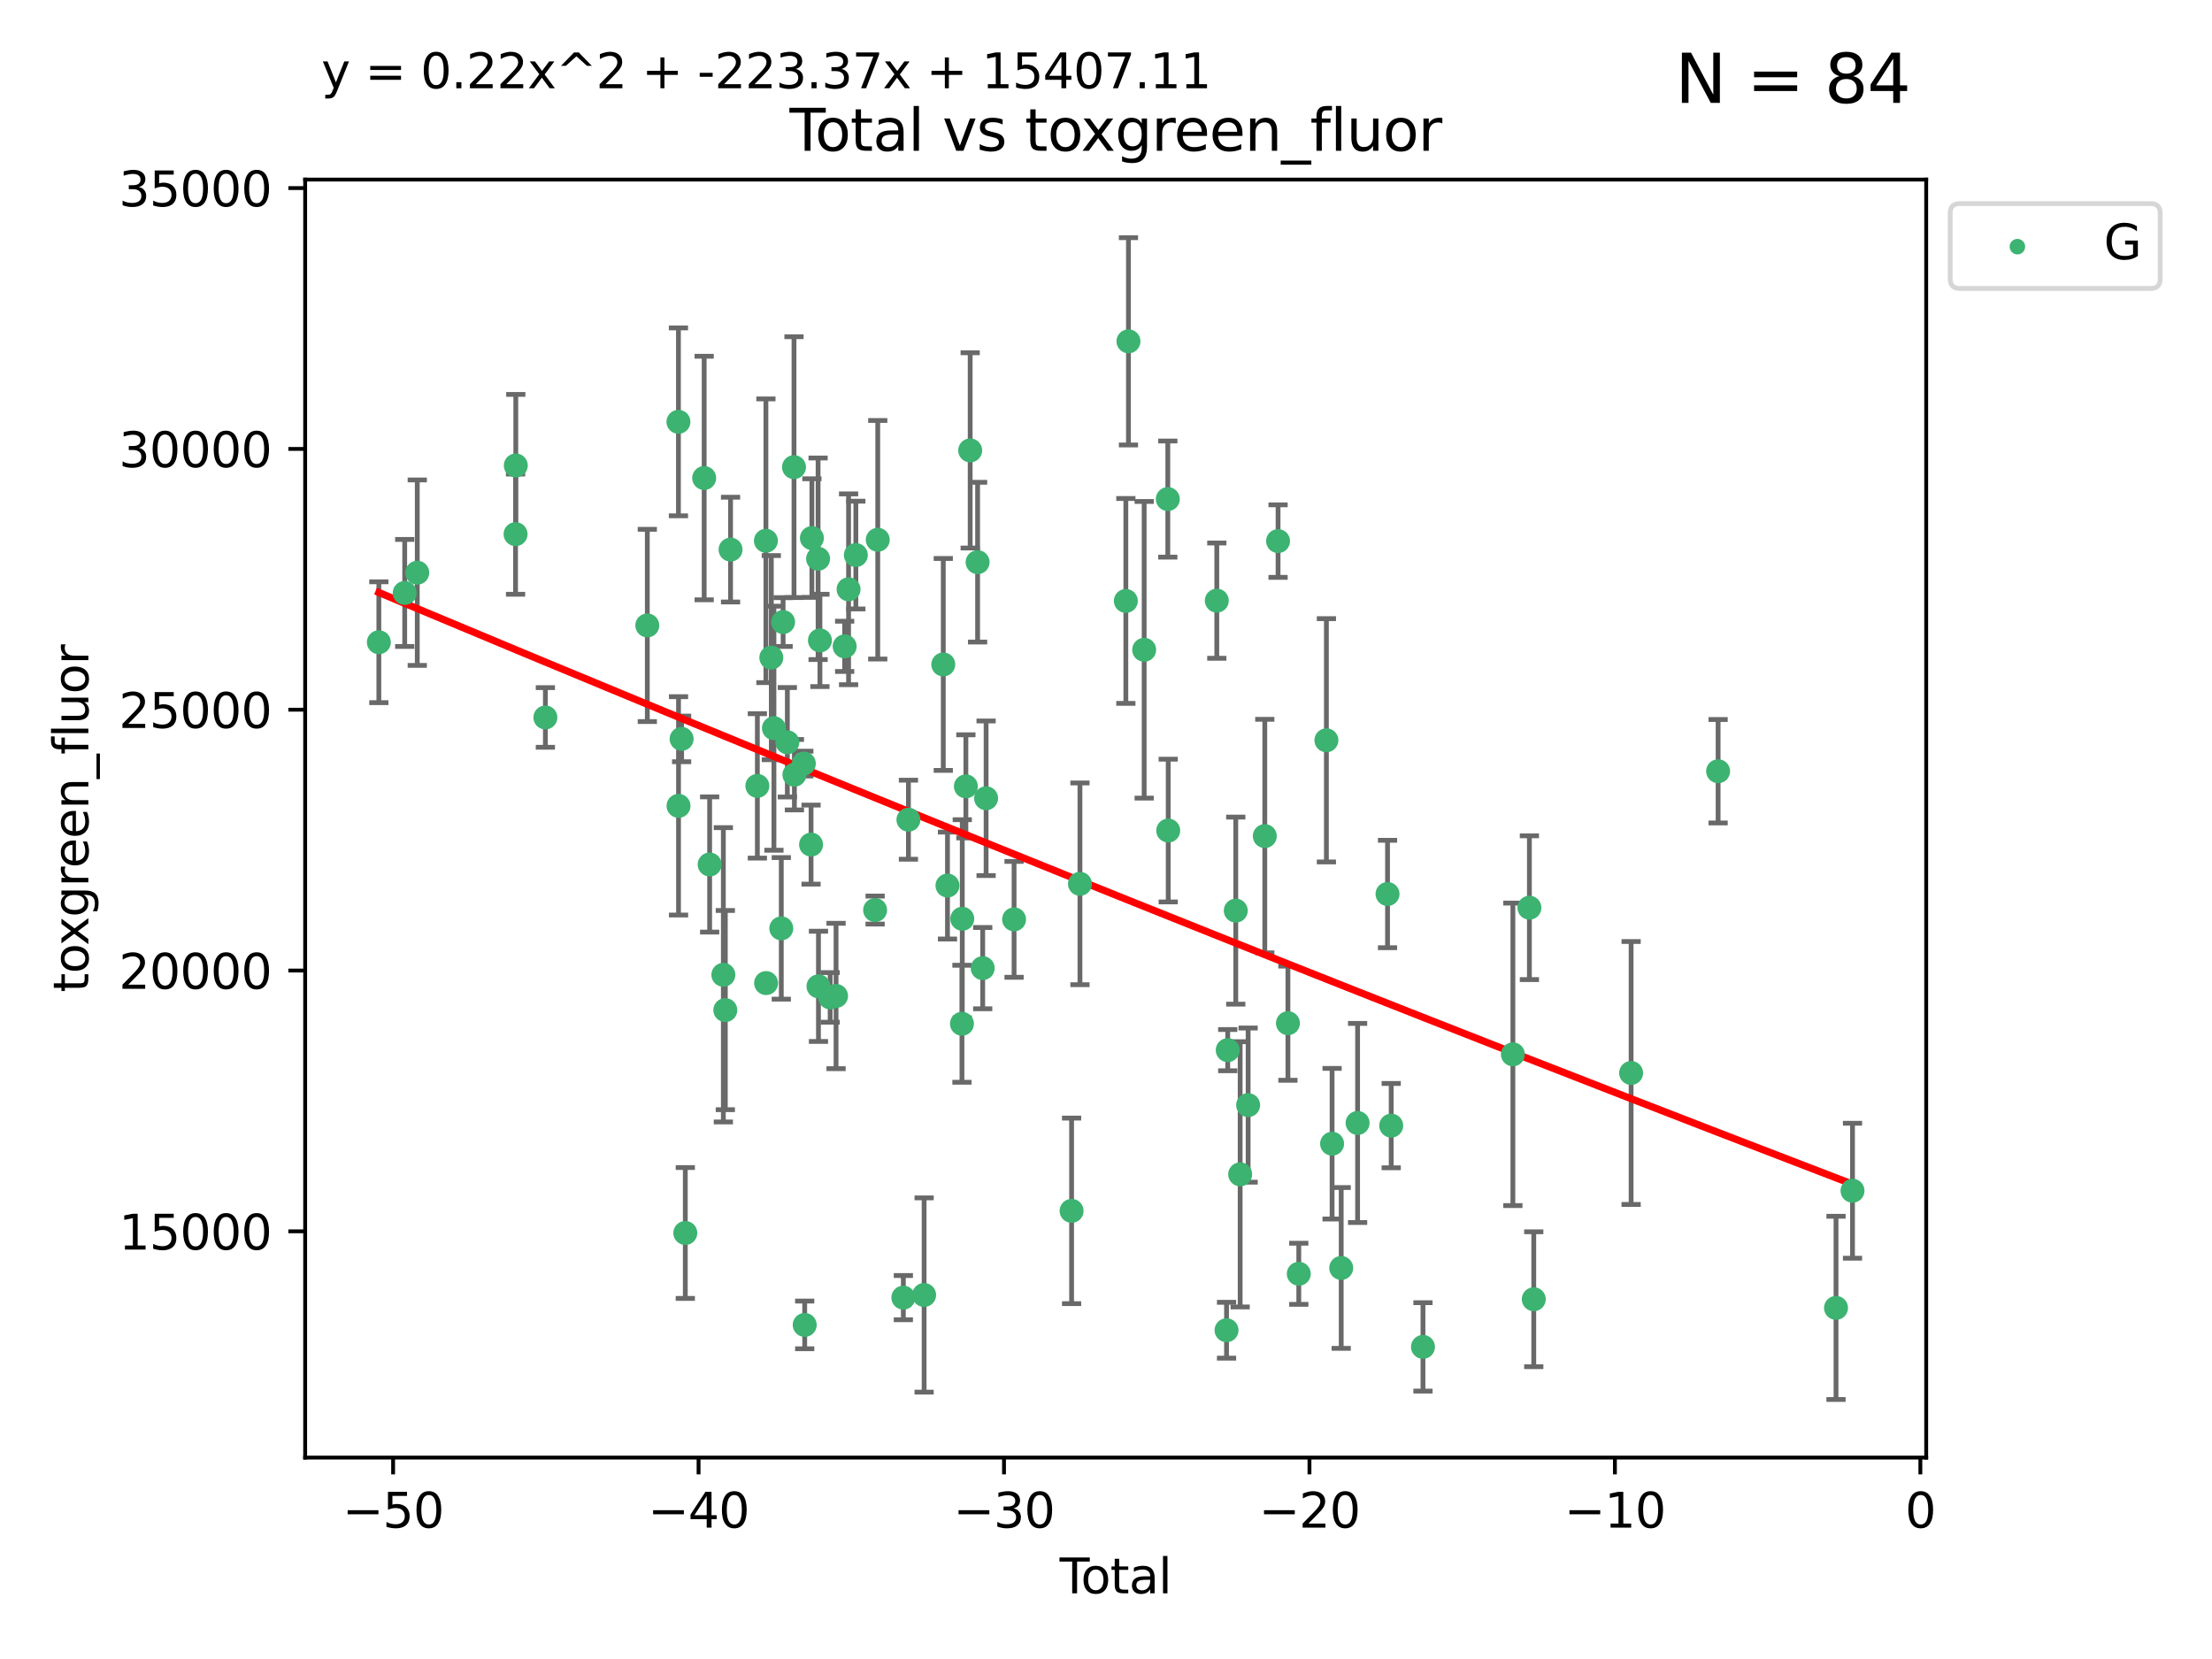 <?xml version="1.0" encoding="utf-8" standalone="no"?>
<!DOCTYPE svg PUBLIC "-//W3C//DTD SVG 1.1//EN"
  "http://www.w3.org/Graphics/SVG/1.1/DTD/svg11.dtd">
<svg xmlns:xlink="http://www.w3.org/1999/xlink" width="460.8pt" height="345.6pt" viewBox="0 0 460.8 345.6" xmlns="http://www.w3.org/2000/svg" version="1.1">
 <defs>
  <style type="text/css">*{stroke-linejoin: round; stroke-linecap: butt}</style>
 </defs>
 <g id="figure_1">
  <g id="patch_1">
   <path d="M 0 345.6 
L 460.8 345.6 
L 460.8 0 
L 0 0 
z
" style="fill: #ffffff"/>
  </g>
  <g id="axes_1">
   <g id="patch_2">
    <path d="M 63.571 303.64 
L 401.26 303.64 
L 401.26 37.411 
L 63.571 37.411 
z
" style="fill: #ffffff"/>
   </g>
   <g id="PathCollection_1">
    <defs>
     <path id="m160faa11cf" d="M 0 1.118 
C 0.297 1.118 0.581 1 0.791 0.791 
C 1 0.581 1.118 0.297 1.118 0 
C 1.118 -0.297 1 -0.581 0.791 -0.791 
C 0.581 -1 0.297 -1.118 0 -1.118 
C -0.297 -1.118 -0.581 -1 -0.791 -0.791 
C -1 -0.581 -1.118 -0.297 -1.118 0 
C -1.118 0.297 -1 0.581 -0.791 0.791 
C -0.581 1 -0.297 1.118 0 1.118 
z
" style="stroke: #3cb371"/>
    </defs>
    <g clip-path="url(#p9ad32b0716)">
     <use xlink:href="#m160faa11cf" x="78.921" y="133.79" style="fill: #3cb371; stroke: #3cb371"/>
     <use xlink:href="#m160faa11cf" x="84.308" y="123.522" style="fill: #3cb371; stroke: #3cb371"/>
     <use xlink:href="#m160faa11cf" x="86.925" y="119.301" style="fill: #3cb371; stroke: #3cb371"/>
     <use xlink:href="#m160faa11cf" x="107.401" y="111.272" style="fill: #3cb371; stroke: #3cb371"/>
     <use xlink:href="#m160faa11cf" x="107.45" y="96.966" style="fill: #3cb371; stroke: #3cb371"/>
     <use xlink:href="#m160faa11cf" x="113.612" y="149.46" style="fill: #3cb371; stroke: #3cb371"/>
     <use xlink:href="#m160faa11cf" x="134.846" y="130.288" style="fill: #3cb371; stroke: #3cb371"/>
     <use xlink:href="#m160faa11cf" x="141.332" y="87.879" style="fill: #3cb371; stroke: #3cb371"/>
     <use xlink:href="#m160faa11cf" x="141.35" y="167.877" style="fill: #3cb371; stroke: #3cb371"/>
     <use xlink:href="#m160faa11cf" x="141.993" y="153.924" style="fill: #3cb371; stroke: #3cb371"/>
     <use xlink:href="#m160faa11cf" x="142.761" y="256.852" style="fill: #3cb371; stroke: #3cb371"/>
     <use xlink:href="#m160faa11cf" x="146.692" y="99.579" style="fill: #3cb371; stroke: #3cb371"/>
     <use xlink:href="#m160faa11cf" x="147.832" y="180.088" style="fill: #3cb371; stroke: #3cb371"/>
     <use xlink:href="#m160faa11cf" x="150.687" y="203.068" style="fill: #3cb371; stroke: #3cb371"/>
     <use xlink:href="#m160faa11cf" x="151.098" y="210.422" style="fill: #3cb371; stroke: #3cb371"/>
     <use xlink:href="#m160faa11cf" x="152.188" y="114.493" style="fill: #3cb371; stroke: #3cb371"/>
     <use xlink:href="#m160faa11cf" x="157.772" y="163.714" style="fill: #3cb371; stroke: #3cb371"/>
     <use xlink:href="#m160faa11cf" x="159.553" y="112.651" style="fill: #3cb371; stroke: #3cb371"/>
     <use xlink:href="#m160faa11cf" x="159.594" y="204.793" style="fill: #3cb371; stroke: #3cb371"/>
     <use xlink:href="#m160faa11cf" x="160.679" y="136.995" style="fill: #3cb371; stroke: #3cb371"/>
     <use xlink:href="#m160faa11cf" x="161.225" y="151.7" style="fill: #3cb371; stroke: #3cb371"/>
     <use xlink:href="#m160faa11cf" x="162.757" y="193.393" style="fill: #3cb371; stroke: #3cb371"/>
     <use xlink:href="#m160faa11cf" x="163.135" y="129.588" style="fill: #3cb371; stroke: #3cb371"/>
     <use xlink:href="#m160faa11cf" x="164.018" y="154.629" style="fill: #3cb371; stroke: #3cb371"/>
     <use xlink:href="#m160faa11cf" x="165.404" y="97.313" style="fill: #3cb371; stroke: #3cb371"/>
     <use xlink:href="#m160faa11cf" x="165.49" y="161.385" style="fill: #3cb371; stroke: #3cb371"/>
     <use xlink:href="#m160faa11cf" x="167.452" y="159.069" style="fill: #3cb371; stroke: #3cb371"/>
     <use xlink:href="#m160faa11cf" x="167.635" y="276.006" style="fill: #3cb371; stroke: #3cb371"/>
     <use xlink:href="#m160faa11cf" x="168.958" y="175.945" style="fill: #3cb371; stroke: #3cb371"/>
     <use xlink:href="#m160faa11cf" x="169.133" y="112.09" style="fill: #3cb371; stroke: #3cb371"/>
     <use xlink:href="#m160faa11cf" x="170.424" y="116.401" style="fill: #3cb371; stroke: #3cb371"/>
     <use xlink:href="#m160faa11cf" x="170.502" y="205.47" style="fill: #3cb371; stroke: #3cb371"/>
     <use xlink:href="#m160faa11cf" x="170.806" y="133.412" style="fill: #3cb371; stroke: #3cb371"/>
     <use xlink:href="#m160faa11cf" x="172.94" y="207.78" style="fill: #3cb371; stroke: #3cb371"/>
     <use xlink:href="#m160faa11cf" x="174.165" y="207.477" style="fill: #3cb371; stroke: #3cb371"/>
     <use xlink:href="#m160faa11cf" x="175.958" y="134.649" style="fill: #3cb371; stroke: #3cb371"/>
     <use xlink:href="#m160faa11cf" x="176.774" y="122.761" style="fill: #3cb371; stroke: #3cb371"/>
     <use xlink:href="#m160faa11cf" x="178.287" y="115.631" style="fill: #3cb371; stroke: #3cb371"/>
     <use xlink:href="#m160faa11cf" x="182.304" y="189.581" style="fill: #3cb371; stroke: #3cb371"/>
     <use xlink:href="#m160faa11cf" x="182.852" y="112.445" style="fill: #3cb371; stroke: #3cb371"/>
     <use xlink:href="#m160faa11cf" x="188.185" y="270.322" style="fill: #3cb371; stroke: #3cb371"/>
     <use xlink:href="#m160faa11cf" x="189.243" y="170.758" style="fill: #3cb371; stroke: #3cb371"/>
     <use xlink:href="#m160faa11cf" x="192.511" y="269.768" style="fill: #3cb371; stroke: #3cb371"/>
     <use xlink:href="#m160faa11cf" x="196.502" y="138.417" style="fill: #3cb371; stroke: #3cb371"/>
     <use xlink:href="#m160faa11cf" x="197.378" y="184.477" style="fill: #3cb371; stroke: #3cb371"/>
     <use xlink:href="#m160faa11cf" x="200.393" y="213.27" style="fill: #3cb371; stroke: #3cb371"/>
     <use xlink:href="#m160faa11cf" x="200.458" y="191.398" style="fill: #3cb371; stroke: #3cb371"/>
     <use xlink:href="#m160faa11cf" x="201.21" y="163.812" style="fill: #3cb371; stroke: #3cb371"/>
     <use xlink:href="#m160faa11cf" x="202.107" y="93.826" style="fill: #3cb371; stroke: #3cb371"/>
     <use xlink:href="#m160faa11cf" x="203.653" y="117.11" style="fill: #3cb371; stroke: #3cb371"/>
     <use xlink:href="#m160faa11cf" x="204.715" y="201.678" style="fill: #3cb371; stroke: #3cb371"/>
     <use xlink:href="#m160faa11cf" x="205.422" y="166.292" style="fill: #3cb371; stroke: #3cb371"/>
     <use xlink:href="#m160faa11cf" x="211.25" y="191.519" style="fill: #3cb371; stroke: #3cb371"/>
     <use xlink:href="#m160faa11cf" x="223.233" y="252.246" style="fill: #3cb371; stroke: #3cb371"/>
     <use xlink:href="#m160faa11cf" x="224.975" y="184.12" style="fill: #3cb371; stroke: #3cb371"/>
     <use xlink:href="#m160faa11cf" x="234.536" y="125.188" style="fill: #3cb371; stroke: #3cb371"/>
     <use xlink:href="#m160faa11cf" x="235.078" y="71.105" style="fill: #3cb371; stroke: #3cb371"/>
     <use xlink:href="#m160faa11cf" x="238.351" y="135.364" style="fill: #3cb371; stroke: #3cb371"/>
     <use xlink:href="#m160faa11cf" x="243.276" y="103.964" style="fill: #3cb371; stroke: #3cb371"/>
     <use xlink:href="#m160faa11cf" x="243.361" y="173.02" style="fill: #3cb371; stroke: #3cb371"/>
     <use xlink:href="#m160faa11cf" x="253.481" y="125.125" style="fill: #3cb371; stroke: #3cb371"/>
     <use xlink:href="#m160faa11cf" x="255.51" y="277.113" style="fill: #3cb371; stroke: #3cb371"/>
     <use xlink:href="#m160faa11cf" x="255.758" y="218.767" style="fill: #3cb371; stroke: #3cb371"/>
     <use xlink:href="#m160faa11cf" x="257.434" y="189.7" style="fill: #3cb371; stroke: #3cb371"/>
     <use xlink:href="#m160faa11cf" x="258.348" y="244.634" style="fill: #3cb371; stroke: #3cb371"/>
     <use xlink:href="#m160faa11cf" x="260.008" y="230.214" style="fill: #3cb371; stroke: #3cb371"/>
     <use xlink:href="#m160faa11cf" x="263.48" y="174.174" style="fill: #3cb371; stroke: #3cb371"/>
     <use xlink:href="#m160faa11cf" x="266.244" y="112.721" style="fill: #3cb371; stroke: #3cb371"/>
     <use xlink:href="#m160faa11cf" x="268.299" y="213.15" style="fill: #3cb371; stroke: #3cb371"/>
     <use xlink:href="#m160faa11cf" x="270.56" y="265.352" style="fill: #3cb371; stroke: #3cb371"/>
     <use xlink:href="#m160faa11cf" x="276.314" y="154.216" style="fill: #3cb371; stroke: #3cb371"/>
     <use xlink:href="#m160faa11cf" x="277.497" y="238.254" style="fill: #3cb371; stroke: #3cb371"/>
     <use xlink:href="#m160faa11cf" x="279.398" y="264.139" style="fill: #3cb371; stroke: #3cb371"/>
     <use xlink:href="#m160faa11cf" x="282.812" y="233.936" style="fill: #3cb371; stroke: #3cb371"/>
     <use xlink:href="#m160faa11cf" x="289.048" y="186.237" style="fill: #3cb371; stroke: #3cb371"/>
     <use xlink:href="#m160faa11cf" x="289.814" y="234.489" style="fill: #3cb371; stroke: #3cb371"/>
     <use xlink:href="#m160faa11cf" x="296.432" y="280.581" style="fill: #3cb371; stroke: #3cb371"/>
     <use xlink:href="#m160faa11cf" x="315.161" y="219.635" style="fill: #3cb371; stroke: #3cb371"/>
     <use xlink:href="#m160faa11cf" x="318.603" y="189.091" style="fill: #3cb371; stroke: #3cb371"/>
     <use xlink:href="#m160faa11cf" x="319.511" y="270.655" style="fill: #3cb371; stroke: #3cb371"/>
     <use xlink:href="#m160faa11cf" x="339.791" y="223.523" style="fill: #3cb371; stroke: #3cb371"/>
     <use xlink:href="#m160faa11cf" x="357.915" y="160.664" style="fill: #3cb371; stroke: #3cb371"/>
     <use xlink:href="#m160faa11cf" x="382.476" y="272.458" style="fill: #3cb371; stroke: #3cb371"/>
     <use xlink:href="#m160faa11cf" x="385.911" y="248.052" style="fill: #3cb371; stroke: #3cb371"/>
    </g>
   </g>
   <g id="matplotlib.axis_1">
    <g id="xtick_1">
     <g id="line2d_1">
      <defs>
       <path id="mc4e45b10ba" d="M 0 0 
L 0 3.5 
" style="stroke: #000000; stroke-width: 0.8"/>
      </defs>
      <g>
       <use xlink:href="#mc4e45b10ba" x="81.892" y="303.64" style="stroke: #000000; stroke-width: 0.8"/>
      </g>
     </g>
     <g id="text_1">
      <!-- −50 -->
      <g transform="translate(71.339 318.238)scale(0.1 -0.1)">
       <defs>
        <path id="DejaVuSans-2212" d="M 678 2272 
L 4684 2272 
L 4684 1741 
L 678 1741 
L 678 2272 
z
" transform="scale(0.016)"/>
        <path id="DejaVuSans-35" d="M 691 4666 
L 3169 4666 
L 3169 4134 
L 1269 4134 
L 1269 2991 
Q 1406 3038 1543 3061 
Q 1681 3084 1819 3084 
Q 2600 3084 3056 2656 
Q 3513 2228 3513 1497 
Q 3513 744 3044 326 
Q 2575 -91 1722 -91 
Q 1428 -91 1123 -41 
Q 819 9 494 109 
L 494 744 
Q 775 591 1075 516 
Q 1375 441 1709 441 
Q 2250 441 2565 725 
Q 2881 1009 2881 1497 
Q 2881 1984 2565 2268 
Q 2250 2553 1709 2553 
Q 1456 2553 1204 2497 
Q 953 2441 691 2322 
L 691 4666 
z
" transform="scale(0.016)"/>
        <path id="DejaVuSans-30" d="M 2034 4250 
Q 1547 4250 1301 3770 
Q 1056 3291 1056 2328 
Q 1056 1369 1301 889 
Q 1547 409 2034 409 
Q 2525 409 2770 889 
Q 3016 1369 3016 2328 
Q 3016 3291 2770 3770 
Q 2525 4250 2034 4250 
z
M 2034 4750 
Q 2819 4750 3233 4129 
Q 3647 3509 3647 2328 
Q 3647 1150 3233 529 
Q 2819 -91 2034 -91 
Q 1250 -91 836 529 
Q 422 1150 422 2328 
Q 422 3509 836 4129 
Q 1250 4750 2034 4750 
z
" transform="scale(0.016)"/>
       </defs>
       <use xlink:href="#DejaVuSans-2212"/>
       <use xlink:href="#DejaVuSans-35" x="83.789"/>
       <use xlink:href="#DejaVuSans-30" x="147.412"/>
      </g>
     </g>
    </g>
    <g id="xtick_2">
     <g id="line2d_2">
      <g>
       <use xlink:href="#mc4e45b10ba" x="145.522" y="303.64" style="stroke: #000000; stroke-width: 0.8"/>
      </g>
     </g>
     <g id="text_2">
      <!-- −40 -->
      <g transform="translate(134.97 318.238)scale(0.1 -0.1)">
       <defs>
        <path id="DejaVuSans-34" d="M 2419 4116 
L 825 1625 
L 2419 1625 
L 2419 4116 
z
M 2253 4666 
L 3047 4666 
L 3047 1625 
L 3713 1625 
L 3713 1100 
L 3047 1100 
L 3047 0 
L 2419 0 
L 2419 1100 
L 313 1100 
L 313 1709 
L 2253 4666 
z
" transform="scale(0.016)"/>
       </defs>
       <use xlink:href="#DejaVuSans-2212"/>
       <use xlink:href="#DejaVuSans-34" x="83.789"/>
       <use xlink:href="#DejaVuSans-30" x="147.412"/>
      </g>
     </g>
    </g>
    <g id="xtick_3">
     <g id="line2d_3">
      <g>
       <use xlink:href="#mc4e45b10ba" x="209.153" y="303.64" style="stroke: #000000; stroke-width: 0.8"/>
      </g>
     </g>
     <g id="text_3">
      <!-- −30 -->
      <g transform="translate(198.601 318.238)scale(0.1 -0.1)">
       <defs>
        <path id="DejaVuSans-33" d="M 2597 2516 
Q 3050 2419 3304 2112 
Q 3559 1806 3559 1356 
Q 3559 666 3084 287 
Q 2609 -91 1734 -91 
Q 1441 -91 1130 -33 
Q 819 25 488 141 
L 488 750 
Q 750 597 1062 519 
Q 1375 441 1716 441 
Q 2309 441 2620 675 
Q 2931 909 2931 1356 
Q 2931 1769 2642 2001 
Q 2353 2234 1838 2234 
L 1294 2234 
L 1294 2753 
L 1863 2753 
Q 2328 2753 2575 2939 
Q 2822 3125 2822 3475 
Q 2822 3834 2567 4026 
Q 2313 4219 1838 4219 
Q 1578 4219 1281 4162 
Q 984 4106 628 3988 
L 628 4550 
Q 988 4650 1302 4700 
Q 1616 4750 1894 4750 
Q 2613 4750 3031 4423 
Q 3450 4097 3450 3541 
Q 3450 3153 3228 2886 
Q 3006 2619 2597 2516 
z
" transform="scale(0.016)"/>
       </defs>
       <use xlink:href="#DejaVuSans-2212"/>
       <use xlink:href="#DejaVuSans-33" x="83.789"/>
       <use xlink:href="#DejaVuSans-30" x="147.412"/>
      </g>
     </g>
    </g>
    <g id="xtick_4">
     <g id="line2d_4">
      <g>
       <use xlink:href="#mc4e45b10ba" x="272.784" y="303.64" style="stroke: #000000; stroke-width: 0.8"/>
      </g>
     </g>
     <g id="text_4">
      <!-- −20 -->
      <g transform="translate(262.232 318.238)scale(0.1 -0.1)">
       <defs>
        <path id="DejaVuSans-32" d="M 1228 531 
L 3431 531 
L 3431 0 
L 469 0 
L 469 531 
Q 828 903 1448 1529 
Q 2069 2156 2228 2338 
Q 2531 2678 2651 2914 
Q 2772 3150 2772 3378 
Q 2772 3750 2511 3984 
Q 2250 4219 1831 4219 
Q 1534 4219 1204 4116 
Q 875 4013 500 3803 
L 500 4441 
Q 881 4594 1212 4672 
Q 1544 4750 1819 4750 
Q 2544 4750 2975 4387 
Q 3406 4025 3406 3419 
Q 3406 3131 3298 2873 
Q 3191 2616 2906 2266 
Q 2828 2175 2409 1742 
Q 1991 1309 1228 531 
z
" transform="scale(0.016)"/>
       </defs>
       <use xlink:href="#DejaVuSans-2212"/>
       <use xlink:href="#DejaVuSans-32" x="83.789"/>
       <use xlink:href="#DejaVuSans-30" x="147.412"/>
      </g>
     </g>
    </g>
    <g id="xtick_5">
     <g id="line2d_5">
      <g>
       <use xlink:href="#mc4e45b10ba" x="336.415" y="303.64" style="stroke: #000000; stroke-width: 0.8"/>
      </g>
     </g>
     <g id="text_5">
      <!-- −10 -->
      <g transform="translate(325.862 318.238)scale(0.1 -0.1)">
       <defs>
        <path id="DejaVuSans-31" d="M 794 531 
L 1825 531 
L 1825 4091 
L 703 3866 
L 703 4441 
L 1819 4666 
L 2450 4666 
L 2450 531 
L 3481 531 
L 3481 0 
L 794 0 
L 794 531 
z
" transform="scale(0.016)"/>
       </defs>
       <use xlink:href="#DejaVuSans-2212"/>
       <use xlink:href="#DejaVuSans-31" x="83.789"/>
       <use xlink:href="#DejaVuSans-30" x="147.412"/>
      </g>
     </g>
    </g>
    <g id="xtick_6">
     <g id="line2d_6">
      <g>
       <use xlink:href="#mc4e45b10ba" x="400.046" y="303.64" style="stroke: #000000; stroke-width: 0.8"/>
      </g>
     </g>
     <g id="text_6">
      <!-- 0 -->
      <g transform="translate(396.864 318.238)scale(0.1 -0.1)">
       <use xlink:href="#DejaVuSans-30"/>
      </g>
     </g>
    </g>
    <g id="text_7">
     <!-- Total -->
     <g transform="translate(220.739 331.917)scale(0.1 -0.1)">
      <defs>
       <path id="DejaVuSans-54" d="M -19 4666 
L 3928 4666 
L 3928 4134 
L 2272 4134 
L 2272 0 
L 1638 0 
L 1638 4134 
L -19 4134 
L -19 4666 
z
" transform="scale(0.016)"/>
       <path id="DejaVuSans-6f" d="M 1959 3097 
Q 1497 3097 1228 2736 
Q 959 2375 959 1747 
Q 959 1119 1226 758 
Q 1494 397 1959 397 
Q 2419 397 2687 759 
Q 2956 1122 2956 1747 
Q 2956 2369 2687 2733 
Q 2419 3097 1959 3097 
z
M 1959 3584 
Q 2709 3584 3137 3096 
Q 3566 2609 3566 1747 
Q 3566 888 3137 398 
Q 2709 -91 1959 -91 
Q 1206 -91 779 398 
Q 353 888 353 1747 
Q 353 2609 779 3096 
Q 1206 3584 1959 3584 
z
" transform="scale(0.016)"/>
       <path id="DejaVuSans-74" d="M 1172 4494 
L 1172 3500 
L 2356 3500 
L 2356 3053 
L 1172 3053 
L 1172 1153 
Q 1172 725 1289 603 
Q 1406 481 1766 481 
L 2356 481 
L 2356 0 
L 1766 0 
Q 1100 0 847 248 
Q 594 497 594 1153 
L 594 3053 
L 172 3053 
L 172 3500 
L 594 3500 
L 594 4494 
L 1172 4494 
z
" transform="scale(0.016)"/>
       <path id="DejaVuSans-61" d="M 2194 1759 
Q 1497 1759 1228 1600 
Q 959 1441 959 1056 
Q 959 750 1161 570 
Q 1363 391 1709 391 
Q 2188 391 2477 730 
Q 2766 1069 2766 1631 
L 2766 1759 
L 2194 1759 
z
M 3341 1997 
L 3341 0 
L 2766 0 
L 2766 531 
Q 2569 213 2275 61 
Q 1981 -91 1556 -91 
Q 1019 -91 701 211 
Q 384 513 384 1019 
Q 384 1609 779 1909 
Q 1175 2209 1959 2209 
L 2766 2209 
L 2766 2266 
Q 2766 2663 2505 2880 
Q 2244 3097 1772 3097 
Q 1472 3097 1187 3025 
Q 903 2953 641 2809 
L 641 3341 
Q 956 3463 1253 3523 
Q 1550 3584 1831 3584 
Q 2591 3584 2966 3190 
Q 3341 2797 3341 1997 
z
" transform="scale(0.016)"/>
       <path id="DejaVuSans-6c" d="M 603 4863 
L 1178 4863 
L 1178 0 
L 603 0 
L 603 4863 
z
" transform="scale(0.016)"/>
      </defs>
      <use xlink:href="#DejaVuSans-54"/>
      <use xlink:href="#DejaVuSans-6f" x="44.084"/>
      <use xlink:href="#DejaVuSans-74" x="105.266"/>
      <use xlink:href="#DejaVuSans-61" x="144.475"/>
      <use xlink:href="#DejaVuSans-6c" x="205.754"/>
     </g>
    </g>
   </g>
   <g id="matplotlib.axis_2">
    <g id="ytick_1">
     <g id="line2d_7">
      <defs>
       <path id="m79a7d4463f" d="M 0 0 
L -3.5 0 
" style="stroke: #000000; stroke-width: 0.8"/>
      </defs>
      <g>
       <use xlink:href="#m79a7d4463f" x="63.571" y="256.511" style="stroke: #000000; stroke-width: 0.8"/>
      </g>
     </g>
     <g id="text_8">
      <!-- 15000 -->
      <g transform="translate(24.759 260.31)scale(0.1 -0.1)">
       <use xlink:href="#DejaVuSans-31"/>
       <use xlink:href="#DejaVuSans-35" x="63.623"/>
       <use xlink:href="#DejaVuSans-30" x="127.246"/>
       <use xlink:href="#DejaVuSans-30" x="190.869"/>
       <use xlink:href="#DejaVuSans-30" x="254.492"/>
      </g>
     </g>
    </g>
    <g id="ytick_2">
     <g id="line2d_8">
      <g>
       <use xlink:href="#m79a7d4463f" x="63.571" y="202.179" style="stroke: #000000; stroke-width: 0.8"/>
      </g>
     </g>
     <g id="text_9">
      <!-- 20000 -->
      <g transform="translate(24.759 205.978)scale(0.1 -0.1)">
       <use xlink:href="#DejaVuSans-32"/>
       <use xlink:href="#DejaVuSans-30" x="63.623"/>
       <use xlink:href="#DejaVuSans-30" x="127.246"/>
       <use xlink:href="#DejaVuSans-30" x="190.869"/>
       <use xlink:href="#DejaVuSans-30" x="254.492"/>
      </g>
     </g>
    </g>
    <g id="ytick_3">
     <g id="line2d_9">
      <g>
       <use xlink:href="#m79a7d4463f" x="63.571" y="147.847" style="stroke: #000000; stroke-width: 0.8"/>
      </g>
     </g>
     <g id="text_10">
      <!-- 25000 -->
      <g transform="translate(24.759 151.646)scale(0.1 -0.1)">
       <use xlink:href="#DejaVuSans-32"/>
       <use xlink:href="#DejaVuSans-35" x="63.623"/>
       <use xlink:href="#DejaVuSans-30" x="127.246"/>
       <use xlink:href="#DejaVuSans-30" x="190.869"/>
       <use xlink:href="#DejaVuSans-30" x="254.492"/>
      </g>
     </g>
    </g>
    <g id="ytick_4">
     <g id="line2d_10">
      <g>
       <use xlink:href="#m79a7d4463f" x="63.571" y="93.515" style="stroke: #000000; stroke-width: 0.8"/>
      </g>
     </g>
     <g id="text_11">
      <!-- 30000 -->
      <g transform="translate(24.759 97.315)scale(0.1 -0.1)">
       <use xlink:href="#DejaVuSans-33"/>
       <use xlink:href="#DejaVuSans-30" x="63.623"/>
       <use xlink:href="#DejaVuSans-30" x="127.246"/>
       <use xlink:href="#DejaVuSans-30" x="190.869"/>
       <use xlink:href="#DejaVuSans-30" x="254.492"/>
      </g>
     </g>
    </g>
    <g id="ytick_5">
     <g id="line2d_11">
      <g>
       <use xlink:href="#m79a7d4463f" x="63.571" y="39.183" style="stroke: #000000; stroke-width: 0.8"/>
      </g>
     </g>
     <g id="text_12">
      <!-- 35000 -->
      <g transform="translate(24.759 42.983)scale(0.1 -0.1)">
       <use xlink:href="#DejaVuSans-33"/>
       <use xlink:href="#DejaVuSans-35" x="63.623"/>
       <use xlink:href="#DejaVuSans-30" x="127.246"/>
       <use xlink:href="#DejaVuSans-30" x="190.869"/>
       <use xlink:href="#DejaVuSans-30" x="254.492"/>
      </g>
     </g>
    </g>
    <g id="text_13">
     <!-- toxgreen_fluor -->
     <g transform="translate(18.401 206.72)rotate(-90)scale(0.1 -0.1)">
      <defs>
       <path id="DejaVuSans-78" d="M 3513 3500 
L 2247 1797 
L 3578 0 
L 2900 0 
L 1881 1375 
L 863 0 
L 184 0 
L 1544 1831 
L 300 3500 
L 978 3500 
L 1906 2253 
L 2834 3500 
L 3513 3500 
z
" transform="scale(0.016)"/>
       <path id="DejaVuSans-67" d="M 2906 1791 
Q 2906 2416 2648 2759 
Q 2391 3103 1925 3103 
Q 1463 3103 1205 2759 
Q 947 2416 947 1791 
Q 947 1169 1205 825 
Q 1463 481 1925 481 
Q 2391 481 2648 825 
Q 2906 1169 2906 1791 
z
M 3481 434 
Q 3481 -459 3084 -895 
Q 2688 -1331 1869 -1331 
Q 1566 -1331 1297 -1286 
Q 1028 -1241 775 -1147 
L 775 -588 
Q 1028 -725 1275 -790 
Q 1522 -856 1778 -856 
Q 2344 -856 2625 -561 
Q 2906 -266 2906 331 
L 2906 616 
Q 2728 306 2450 153 
Q 2172 0 1784 0 
Q 1141 0 747 490 
Q 353 981 353 1791 
Q 353 2603 747 3093 
Q 1141 3584 1784 3584 
Q 2172 3584 2450 3431 
Q 2728 3278 2906 2969 
L 2906 3500 
L 3481 3500 
L 3481 434 
z
" transform="scale(0.016)"/>
       <path id="DejaVuSans-72" d="M 2631 2963 
Q 2534 3019 2420 3045 
Q 2306 3072 2169 3072 
Q 1681 3072 1420 2755 
Q 1159 2438 1159 1844 
L 1159 0 
L 581 0 
L 581 3500 
L 1159 3500 
L 1159 2956 
Q 1341 3275 1631 3429 
Q 1922 3584 2338 3584 
Q 2397 3584 2469 3576 
Q 2541 3569 2628 3553 
L 2631 2963 
z
" transform="scale(0.016)"/>
       <path id="DejaVuSans-65" d="M 3597 1894 
L 3597 1613 
L 953 1613 
Q 991 1019 1311 708 
Q 1631 397 2203 397 
Q 2534 397 2845 478 
Q 3156 559 3463 722 
L 3463 178 
Q 3153 47 2828 -22 
Q 2503 -91 2169 -91 
Q 1331 -91 842 396 
Q 353 884 353 1716 
Q 353 2575 817 3079 
Q 1281 3584 2069 3584 
Q 2775 3584 3186 3129 
Q 3597 2675 3597 1894 
z
M 3022 2063 
Q 3016 2534 2758 2815 
Q 2500 3097 2075 3097 
Q 1594 3097 1305 2825 
Q 1016 2553 972 2059 
L 3022 2063 
z
" transform="scale(0.016)"/>
       <path id="DejaVuSans-6e" d="M 3513 2113 
L 3513 0 
L 2938 0 
L 2938 2094 
Q 2938 2591 2744 2837 
Q 2550 3084 2163 3084 
Q 1697 3084 1428 2787 
Q 1159 2491 1159 1978 
L 1159 0 
L 581 0 
L 581 3500 
L 1159 3500 
L 1159 2956 
Q 1366 3272 1645 3428 
Q 1925 3584 2291 3584 
Q 2894 3584 3203 3211 
Q 3513 2838 3513 2113 
z
" transform="scale(0.016)"/>
       <path id="DejaVuSans-5f" d="M 3263 -1063 
L 3263 -1509 
L -63 -1509 
L -63 -1063 
L 3263 -1063 
z
" transform="scale(0.016)"/>
       <path id="DejaVuSans-66" d="M 2375 4863 
L 2375 4384 
L 1825 4384 
Q 1516 4384 1395 4259 
Q 1275 4134 1275 3809 
L 1275 3500 
L 2222 3500 
L 2222 3053 
L 1275 3053 
L 1275 0 
L 697 0 
L 697 3053 
L 147 3053 
L 147 3500 
L 697 3500 
L 697 3744 
Q 697 4328 969 4595 
Q 1241 4863 1831 4863 
L 2375 4863 
z
" transform="scale(0.016)"/>
       <path id="DejaVuSans-75" d="M 544 1381 
L 544 3500 
L 1119 3500 
L 1119 1403 
Q 1119 906 1312 657 
Q 1506 409 1894 409 
Q 2359 409 2629 706 
Q 2900 1003 2900 1516 
L 2900 3500 
L 3475 3500 
L 3475 0 
L 2900 0 
L 2900 538 
Q 2691 219 2414 64 
Q 2138 -91 1772 -91 
Q 1169 -91 856 284 
Q 544 659 544 1381 
z
M 1991 3584 
L 1991 3584 
z
" transform="scale(0.016)"/>
      </defs>
      <use xlink:href="#DejaVuSans-74"/>
      <use xlink:href="#DejaVuSans-6f" x="39.209"/>
      <use xlink:href="#DejaVuSans-78" x="97.266"/>
      <use xlink:href="#DejaVuSans-67" x="156.445"/>
      <use xlink:href="#DejaVuSans-72" x="219.922"/>
      <use xlink:href="#DejaVuSans-65" x="258.785"/>
      <use xlink:href="#DejaVuSans-65" x="320.309"/>
      <use xlink:href="#DejaVuSans-6e" x="381.832"/>
      <use xlink:href="#DejaVuSans-5f" x="445.211"/>
      <use xlink:href="#DejaVuSans-66" x="495.211"/>
      <use xlink:href="#DejaVuSans-6c" x="530.416"/>
      <use xlink:href="#DejaVuSans-75" x="558.199"/>
      <use xlink:href="#DejaVuSans-6f" x="621.578"/>
      <use xlink:href="#DejaVuSans-72" x="682.76"/>
     </g>
    </g>
   </g>
   <g id="LineCollection_1">
    <path d="M 78.921 146.374 
L 78.921 121.206 
" clip-path="url(#p9ad32b0716)" style="fill: none; stroke: #696969"/>
    <path d="M 84.308 134.672 
L 84.308 112.372 
" clip-path="url(#p9ad32b0716)" style="fill: none; stroke: #696969"/>
    <path d="M 86.925 138.619 
L 86.925 99.984 
" clip-path="url(#p9ad32b0716)" style="fill: none; stroke: #696969"/>
    <path d="M 107.401 123.797 
L 107.401 98.746 
" clip-path="url(#p9ad32b0716)" style="fill: none; stroke: #696969"/>
    <path d="M 107.45 111.771 
L 107.45 82.161 
" clip-path="url(#p9ad32b0716)" style="fill: none; stroke: #696969"/>
    <path d="M 113.612 155.674 
L 113.612 143.247 
" clip-path="url(#p9ad32b0716)" style="fill: none; stroke: #696969"/>
    <path d="M 134.846 150.313 
L 134.846 110.262 
" clip-path="url(#p9ad32b0716)" style="fill: none; stroke: #696969"/>
    <path d="M 141.332 107.449 
L 141.332 68.309 
" clip-path="url(#p9ad32b0716)" style="fill: none; stroke: #696969"/>
    <path d="M 141.35 190.618 
L 141.35 145.135 
" clip-path="url(#p9ad32b0716)" style="fill: none; stroke: #696969"/>
    <path d="M 141.993 158.679 
L 141.993 149.168 
" clip-path="url(#p9ad32b0716)" style="fill: none; stroke: #696969"/>
    <path d="M 142.761 270.485 
L 142.761 243.219 
" clip-path="url(#p9ad32b0716)" style="fill: none; stroke: #696969"/>
    <path d="M 146.692 124.947 
L 146.692 74.211 
" clip-path="url(#p9ad32b0716)" style="fill: none; stroke: #696969"/>
    <path d="M 147.832 194.167 
L 147.832 166.008 
" clip-path="url(#p9ad32b0716)" style="fill: none; stroke: #696969"/>
    <path d="M 150.687 233.726 
L 150.687 172.411 
" clip-path="url(#p9ad32b0716)" style="fill: none; stroke: #696969"/>
    <path d="M 151.098 231.17 
L 151.098 189.675 
" clip-path="url(#p9ad32b0716)" style="fill: none; stroke: #696969"/>
    <path d="M 152.188 125.404 
L 152.188 103.582 
" clip-path="url(#p9ad32b0716)" style="fill: none; stroke: #696969"/>
    <path d="M 157.772 178.757 
L 157.772 148.671 
" clip-path="url(#p9ad32b0716)" style="fill: none; stroke: #696969"/>
    <path d="M 159.553 142.202 
L 159.553 83.101 
" clip-path="url(#p9ad32b0716)" style="fill: none; stroke: #696969"/>
    <path d="M 159.594 205.606 
L 159.594 203.979 
" clip-path="url(#p9ad32b0716)" style="fill: none; stroke: #696969"/>
    <path d="M 160.679 158.256 
L 160.679 115.734 
" clip-path="url(#p9ad32b0716)" style="fill: none; stroke: #696969"/>
    <path d="M 161.225 177.121 
L 161.225 126.278 
" clip-path="url(#p9ad32b0716)" style="fill: none; stroke: #696969"/>
    <path d="M 162.757 208.138 
L 162.757 178.649 
" clip-path="url(#p9ad32b0716)" style="fill: none; stroke: #696969"/>
    <path d="M 163.135 134.672 
L 163.135 124.504 
" clip-path="url(#p9ad32b0716)" style="fill: none; stroke: #696969"/>
    <path d="M 164.018 166.028 
L 164.018 143.229 
" clip-path="url(#p9ad32b0716)" style="fill: none; stroke: #696969"/>
    <path d="M 165.404 124.482 
L 165.404 70.143 
" clip-path="url(#p9ad32b0716)" style="fill: none; stroke: #696969"/>
    <path d="M 165.49 168.723 
L 165.49 154.047 
" clip-path="url(#p9ad32b0716)" style="fill: none; stroke: #696969"/>
    <path d="M 167.452 161.651 
L 167.452 156.486 
" clip-path="url(#p9ad32b0716)" style="fill: none; stroke: #696969"/>
    <path d="M 167.635 280.975 
L 167.635 271.036 
" clip-path="url(#p9ad32b0716)" style="fill: none; stroke: #696969"/>
    <path d="M 168.958 184.179 
L 168.958 167.711 
" clip-path="url(#p9ad32b0716)" style="fill: none; stroke: #696969"/>
    <path d="M 169.133 124.445 
L 169.133 99.734 
" clip-path="url(#p9ad32b0716)" style="fill: none; stroke: #696969"/>
    <path d="M 170.424 137.395 
L 170.424 95.407 
" clip-path="url(#p9ad32b0716)" style="fill: none; stroke: #696969"/>
    <path d="M 170.502 216.95 
L 170.502 193.99 
" clip-path="url(#p9ad32b0716)" style="fill: none; stroke: #696969"/>
    <path d="M 170.806 143.03 
L 170.806 123.793 
" clip-path="url(#p9ad32b0716)" style="fill: none; stroke: #696969"/>
    <path d="M 172.94 212.946 
L 172.94 202.614 
" clip-path="url(#p9ad32b0716)" style="fill: none; stroke: #696969"/>
    <path d="M 174.165 222.62 
L 174.165 192.334 
" clip-path="url(#p9ad32b0716)" style="fill: none; stroke: #696969"/>
    <path d="M 175.958 139.883 
L 175.958 129.415 
" clip-path="url(#p9ad32b0716)" style="fill: none; stroke: #696969"/>
    <path d="M 176.774 142.632 
L 176.774 102.889 
" clip-path="url(#p9ad32b0716)" style="fill: none; stroke: #696969"/>
    <path d="M 178.287 126.854 
L 178.287 104.409 
" clip-path="url(#p9ad32b0716)" style="fill: none; stroke: #696969"/>
    <path d="M 182.304 192.497 
L 182.304 186.666 
" clip-path="url(#p9ad32b0716)" style="fill: none; stroke: #696969"/>
    <path d="M 182.852 137.292 
L 182.852 87.599 
" clip-path="url(#p9ad32b0716)" style="fill: none; stroke: #696969"/>
    <path d="M 188.185 274.927 
L 188.185 265.717 
" clip-path="url(#p9ad32b0716)" style="fill: none; stroke: #696969"/>
    <path d="M 189.243 178.993 
L 189.243 162.524 
" clip-path="url(#p9ad32b0716)" style="fill: none; stroke: #696969"/>
    <path d="M 192.511 290 
L 192.511 249.536 
" clip-path="url(#p9ad32b0716)" style="fill: none; stroke: #696969"/>
    <path d="M 196.502 160.49 
L 196.502 116.343 
" clip-path="url(#p9ad32b0716)" style="fill: none; stroke: #696969"/>
    <path d="M 197.378 195.612 
L 197.378 173.341 
" clip-path="url(#p9ad32b0716)" style="fill: none; stroke: #696969"/>
    <path d="M 200.393 225.458 
L 200.393 201.081 
" clip-path="url(#p9ad32b0716)" style="fill: none; stroke: #696969"/>
    <path d="M 200.458 212.033 
L 200.458 170.762 
" clip-path="url(#p9ad32b0716)" style="fill: none; stroke: #696969"/>
    <path d="M 201.21 174.55 
L 201.21 153.073 
" clip-path="url(#p9ad32b0716)" style="fill: none; stroke: #696969"/>
    <path d="M 202.107 114.162 
L 202.107 73.49 
" clip-path="url(#p9ad32b0716)" style="fill: none; stroke: #696969"/>
    <path d="M 203.653 133.746 
L 203.653 100.474 
" clip-path="url(#p9ad32b0716)" style="fill: none; stroke: #696969"/>
    <path d="M 204.715 210.139 
L 204.715 193.217 
" clip-path="url(#p9ad32b0716)" style="fill: none; stroke: #696969"/>
    <path d="M 205.422 182.398 
L 205.422 150.186 
" clip-path="url(#p9ad32b0716)" style="fill: none; stroke: #696969"/>
    <path d="M 211.25 203.589 
L 211.25 179.449 
" clip-path="url(#p9ad32b0716)" style="fill: none; stroke: #696969"/>
    <path d="M 223.233 271.573 
L 223.233 232.92 
" clip-path="url(#p9ad32b0716)" style="fill: none; stroke: #696969"/>
    <path d="M 224.975 205.132 
L 224.975 163.108 
" clip-path="url(#p9ad32b0716)" style="fill: none; stroke: #696969"/>
    <path d="M 234.536 146.53 
L 234.536 103.845 
" clip-path="url(#p9ad32b0716)" style="fill: none; stroke: #696969"/>
    <path d="M 235.078 92.698 
L 235.078 49.513 
" clip-path="url(#p9ad32b0716)" style="fill: none; stroke: #696969"/>
    <path d="M 238.351 166.26 
L 238.351 104.469 
" clip-path="url(#p9ad32b0716)" style="fill: none; stroke: #696969"/>
    <path d="M 243.276 116.06 
L 243.276 91.868 
" clip-path="url(#p9ad32b0716)" style="fill: none; stroke: #696969"/>
    <path d="M 243.361 187.886 
L 243.361 158.154 
" clip-path="url(#p9ad32b0716)" style="fill: none; stroke: #696969"/>
    <path d="M 253.481 137.135 
L 253.481 113.116 
" clip-path="url(#p9ad32b0716)" style="fill: none; stroke: #696969"/>
    <path d="M 255.51 282.93 
L 255.51 271.296 
" clip-path="url(#p9ad32b0716)" style="fill: none; stroke: #696969"/>
    <path d="M 255.758 223.062 
L 255.758 214.471 
" clip-path="url(#p9ad32b0716)" style="fill: none; stroke: #696969"/>
    <path d="M 257.434 209.188 
L 257.434 170.212 
" clip-path="url(#p9ad32b0716)" style="fill: none; stroke: #696969"/>
    <path d="M 258.348 272.261 
L 258.348 217.006 
" clip-path="url(#p9ad32b0716)" style="fill: none; stroke: #696969"/>
    <path d="M 260.008 246.274 
L 260.008 214.154 
" clip-path="url(#p9ad32b0716)" style="fill: none; stroke: #696969"/>
    <path d="M 263.48 198.498 
L 263.48 149.85 
" clip-path="url(#p9ad32b0716)" style="fill: none; stroke: #696969"/>
    <path d="M 266.244 120.277 
L 266.244 105.165 
" clip-path="url(#p9ad32b0716)" style="fill: none; stroke: #696969"/>
    <path d="M 268.299 225.044 
L 268.299 201.256 
" clip-path="url(#p9ad32b0716)" style="fill: none; stroke: #696969"/>
    <path d="M 270.56 271.717 
L 270.56 258.986 
" clip-path="url(#p9ad32b0716)" style="fill: none; stroke: #696969"/>
    <path d="M 276.314 179.556 
L 276.314 128.877 
" clip-path="url(#p9ad32b0716)" style="fill: none; stroke: #696969"/>
    <path d="M 277.497 253.943 
L 277.497 222.565 
" clip-path="url(#p9ad32b0716)" style="fill: none; stroke: #696969"/>
    <path d="M 279.398 280.886 
L 279.398 247.391 
" clip-path="url(#p9ad32b0716)" style="fill: none; stroke: #696969"/>
    <path d="M 282.812 254.674 
L 282.812 213.198 
" clip-path="url(#p9ad32b0716)" style="fill: none; stroke: #696969"/>
    <path d="M 289.048 197.422 
L 289.048 175.052 
" clip-path="url(#p9ad32b0716)" style="fill: none; stroke: #696969"/>
    <path d="M 289.814 243.27 
L 289.814 225.708 
" clip-path="url(#p9ad32b0716)" style="fill: none; stroke: #696969"/>
    <path d="M 296.432 289.788 
L 296.432 271.374 
" clip-path="url(#p9ad32b0716)" style="fill: none; stroke: #696969"/>
    <path d="M 315.161 251.141 
L 315.161 188.129 
" clip-path="url(#p9ad32b0716)" style="fill: none; stroke: #696969"/>
    <path d="M 318.603 204.068 
L 318.603 174.113 
" clip-path="url(#p9ad32b0716)" style="fill: none; stroke: #696969"/>
    <path d="M 319.511 284.706 
L 319.511 256.603 
" clip-path="url(#p9ad32b0716)" style="fill: none; stroke: #696969"/>
    <path d="M 339.791 250.909 
L 339.791 196.137 
" clip-path="url(#p9ad32b0716)" style="fill: none; stroke: #696969"/>
    <path d="M 357.915 171.44 
L 357.915 149.889 
" clip-path="url(#p9ad32b0716)" style="fill: none; stroke: #696969"/>
    <path d="M 382.476 291.539 
L 382.476 253.376 
" clip-path="url(#p9ad32b0716)" style="fill: none; stroke: #696969"/>
    <path d="M 385.911 262.109 
L 385.911 233.994 
" clip-path="url(#p9ad32b0716)" style="fill: none; stroke: #696969"/>
   </g>
   <g id="line2d_12">
    <defs>
     <path id="mf7306ca986" d="M 2 0 
L -2 -0 
" style="stroke: #696969"/>
    </defs>
    <g clip-path="url(#p9ad32b0716)">
     <use xlink:href="#mf7306ca986" x="78.921" y="146.374" style="fill: #696969; stroke: #696969"/>
     <use xlink:href="#mf7306ca986" x="84.308" y="134.672" style="fill: #696969; stroke: #696969"/>
     <use xlink:href="#mf7306ca986" x="86.925" y="138.619" style="fill: #696969; stroke: #696969"/>
     <use xlink:href="#mf7306ca986" x="107.401" y="123.797" style="fill: #696969; stroke: #696969"/>
     <use xlink:href="#mf7306ca986" x="107.45" y="111.771" style="fill: #696969; stroke: #696969"/>
     <use xlink:href="#mf7306ca986" x="113.612" y="155.674" style="fill: #696969; stroke: #696969"/>
     <use xlink:href="#mf7306ca986" x="134.846" y="150.313" style="fill: #696969; stroke: #696969"/>
     <use xlink:href="#mf7306ca986" x="141.332" y="107.449" style="fill: #696969; stroke: #696969"/>
     <use xlink:href="#mf7306ca986" x="141.35" y="190.618" style="fill: #696969; stroke: #696969"/>
     <use xlink:href="#mf7306ca986" x="141.993" y="158.679" style="fill: #696969; stroke: #696969"/>
     <use xlink:href="#mf7306ca986" x="142.761" y="270.485" style="fill: #696969; stroke: #696969"/>
     <use xlink:href="#mf7306ca986" x="146.692" y="124.947" style="fill: #696969; stroke: #696969"/>
     <use xlink:href="#mf7306ca986" x="147.832" y="194.167" style="fill: #696969; stroke: #696969"/>
     <use xlink:href="#mf7306ca986" x="150.687" y="233.726" style="fill: #696969; stroke: #696969"/>
     <use xlink:href="#mf7306ca986" x="151.098" y="231.17" style="fill: #696969; stroke: #696969"/>
     <use xlink:href="#mf7306ca986" x="152.188" y="125.404" style="fill: #696969; stroke: #696969"/>
     <use xlink:href="#mf7306ca986" x="157.772" y="178.757" style="fill: #696969; stroke: #696969"/>
     <use xlink:href="#mf7306ca986" x="159.553" y="142.202" style="fill: #696969; stroke: #696969"/>
     <use xlink:href="#mf7306ca986" x="159.594" y="205.606" style="fill: #696969; stroke: #696969"/>
     <use xlink:href="#mf7306ca986" x="160.679" y="158.256" style="fill: #696969; stroke: #696969"/>
     <use xlink:href="#mf7306ca986" x="161.225" y="177.121" style="fill: #696969; stroke: #696969"/>
     <use xlink:href="#mf7306ca986" x="162.757" y="208.138" style="fill: #696969; stroke: #696969"/>
     <use xlink:href="#mf7306ca986" x="163.135" y="134.672" style="fill: #696969; stroke: #696969"/>
     <use xlink:href="#mf7306ca986" x="164.018" y="166.028" style="fill: #696969; stroke: #696969"/>
     <use xlink:href="#mf7306ca986" x="165.404" y="124.482" style="fill: #696969; stroke: #696969"/>
     <use xlink:href="#mf7306ca986" x="165.49" y="168.723" style="fill: #696969; stroke: #696969"/>
     <use xlink:href="#mf7306ca986" x="167.452" y="161.651" style="fill: #696969; stroke: #696969"/>
     <use xlink:href="#mf7306ca986" x="167.635" y="280.975" style="fill: #696969; stroke: #696969"/>
     <use xlink:href="#mf7306ca986" x="168.958" y="184.179" style="fill: #696969; stroke: #696969"/>
     <use xlink:href="#mf7306ca986" x="169.133" y="124.445" style="fill: #696969; stroke: #696969"/>
     <use xlink:href="#mf7306ca986" x="170.424" y="137.395" style="fill: #696969; stroke: #696969"/>
     <use xlink:href="#mf7306ca986" x="170.502" y="216.95" style="fill: #696969; stroke: #696969"/>
     <use xlink:href="#mf7306ca986" x="170.806" y="143.03" style="fill: #696969; stroke: #696969"/>
     <use xlink:href="#mf7306ca986" x="172.94" y="212.946" style="fill: #696969; stroke: #696969"/>
     <use xlink:href="#mf7306ca986" x="174.165" y="222.62" style="fill: #696969; stroke: #696969"/>
     <use xlink:href="#mf7306ca986" x="175.958" y="139.883" style="fill: #696969; stroke: #696969"/>
     <use xlink:href="#mf7306ca986" x="176.774" y="142.632" style="fill: #696969; stroke: #696969"/>
     <use xlink:href="#mf7306ca986" x="178.287" y="126.854" style="fill: #696969; stroke: #696969"/>
     <use xlink:href="#mf7306ca986" x="182.304" y="192.497" style="fill: #696969; stroke: #696969"/>
     <use xlink:href="#mf7306ca986" x="182.852" y="137.292" style="fill: #696969; stroke: #696969"/>
     <use xlink:href="#mf7306ca986" x="188.185" y="274.927" style="fill: #696969; stroke: #696969"/>
     <use xlink:href="#mf7306ca986" x="189.243" y="178.993" style="fill: #696969; stroke: #696969"/>
     <use xlink:href="#mf7306ca986" x="192.511" y="290" style="fill: #696969; stroke: #696969"/>
     <use xlink:href="#mf7306ca986" x="196.502" y="160.49" style="fill: #696969; stroke: #696969"/>
     <use xlink:href="#mf7306ca986" x="197.378" y="195.612" style="fill: #696969; stroke: #696969"/>
     <use xlink:href="#mf7306ca986" x="200.393" y="225.458" style="fill: #696969; stroke: #696969"/>
     <use xlink:href="#mf7306ca986" x="200.458" y="212.033" style="fill: #696969; stroke: #696969"/>
     <use xlink:href="#mf7306ca986" x="201.21" y="174.55" style="fill: #696969; stroke: #696969"/>
     <use xlink:href="#mf7306ca986" x="202.107" y="114.162" style="fill: #696969; stroke: #696969"/>
     <use xlink:href="#mf7306ca986" x="203.653" y="133.746" style="fill: #696969; stroke: #696969"/>
     <use xlink:href="#mf7306ca986" x="204.715" y="210.139" style="fill: #696969; stroke: #696969"/>
     <use xlink:href="#mf7306ca986" x="205.422" y="182.398" style="fill: #696969; stroke: #696969"/>
     <use xlink:href="#mf7306ca986" x="211.25" y="203.589" style="fill: #696969; stroke: #696969"/>
     <use xlink:href="#mf7306ca986" x="223.233" y="271.573" style="fill: #696969; stroke: #696969"/>
     <use xlink:href="#mf7306ca986" x="224.975" y="205.132" style="fill: #696969; stroke: #696969"/>
     <use xlink:href="#mf7306ca986" x="234.536" y="146.53" style="fill: #696969; stroke: #696969"/>
     <use xlink:href="#mf7306ca986" x="235.078" y="92.698" style="fill: #696969; stroke: #696969"/>
     <use xlink:href="#mf7306ca986" x="238.351" y="166.26" style="fill: #696969; stroke: #696969"/>
     <use xlink:href="#mf7306ca986" x="243.276" y="116.06" style="fill: #696969; stroke: #696969"/>
     <use xlink:href="#mf7306ca986" x="243.361" y="187.886" style="fill: #696969; stroke: #696969"/>
     <use xlink:href="#mf7306ca986" x="253.481" y="137.135" style="fill: #696969; stroke: #696969"/>
     <use xlink:href="#mf7306ca986" x="255.51" y="282.93" style="fill: #696969; stroke: #696969"/>
     <use xlink:href="#mf7306ca986" x="255.758" y="223.062" style="fill: #696969; stroke: #696969"/>
     <use xlink:href="#mf7306ca986" x="257.434" y="209.188" style="fill: #696969; stroke: #696969"/>
     <use xlink:href="#mf7306ca986" x="258.348" y="272.261" style="fill: #696969; stroke: #696969"/>
     <use xlink:href="#mf7306ca986" x="260.008" y="246.274" style="fill: #696969; stroke: #696969"/>
     <use xlink:href="#mf7306ca986" x="263.48" y="198.498" style="fill: #696969; stroke: #696969"/>
     <use xlink:href="#mf7306ca986" x="266.244" y="120.277" style="fill: #696969; stroke: #696969"/>
     <use xlink:href="#mf7306ca986" x="268.299" y="225.044" style="fill: #696969; stroke: #696969"/>
     <use xlink:href="#mf7306ca986" x="270.56" y="271.717" style="fill: #696969; stroke: #696969"/>
     <use xlink:href="#mf7306ca986" x="276.314" y="179.556" style="fill: #696969; stroke: #696969"/>
     <use xlink:href="#mf7306ca986" x="277.497" y="253.943" style="fill: #696969; stroke: #696969"/>
     <use xlink:href="#mf7306ca986" x="279.398" y="280.886" style="fill: #696969; stroke: #696969"/>
     <use xlink:href="#mf7306ca986" x="282.812" y="254.674" style="fill: #696969; stroke: #696969"/>
     <use xlink:href="#mf7306ca986" x="289.048" y="197.422" style="fill: #696969; stroke: #696969"/>
     <use xlink:href="#mf7306ca986" x="289.814" y="243.27" style="fill: #696969; stroke: #696969"/>
     <use xlink:href="#mf7306ca986" x="296.432" y="289.788" style="fill: #696969; stroke: #696969"/>
     <use xlink:href="#mf7306ca986" x="315.161" y="251.141" style="fill: #696969; stroke: #696969"/>
     <use xlink:href="#mf7306ca986" x="318.603" y="204.068" style="fill: #696969; stroke: #696969"/>
     <use xlink:href="#mf7306ca986" x="319.511" y="284.706" style="fill: #696969; stroke: #696969"/>
     <use xlink:href="#mf7306ca986" x="339.791" y="250.909" style="fill: #696969; stroke: #696969"/>
     <use xlink:href="#mf7306ca986" x="357.915" y="171.44" style="fill: #696969; stroke: #696969"/>
     <use xlink:href="#mf7306ca986" x="382.476" y="291.539" style="fill: #696969; stroke: #696969"/>
     <use xlink:href="#mf7306ca986" x="385.911" y="262.109" style="fill: #696969; stroke: #696969"/>
    </g>
   </g>
   <g id="line2d_13">
    <g clip-path="url(#p9ad32b0716)">
     <use xlink:href="#mf7306ca986" x="78.921" y="121.206" style="fill: #696969; stroke: #696969"/>
     <use xlink:href="#mf7306ca986" x="84.308" y="112.372" style="fill: #696969; stroke: #696969"/>
     <use xlink:href="#mf7306ca986" x="86.925" y="99.984" style="fill: #696969; stroke: #696969"/>
     <use xlink:href="#mf7306ca986" x="107.401" y="98.746" style="fill: #696969; stroke: #696969"/>
     <use xlink:href="#mf7306ca986" x="107.45" y="82.161" style="fill: #696969; stroke: #696969"/>
     <use xlink:href="#mf7306ca986" x="113.612" y="143.247" style="fill: #696969; stroke: #696969"/>
     <use xlink:href="#mf7306ca986" x="134.846" y="110.262" style="fill: #696969; stroke: #696969"/>
     <use xlink:href="#mf7306ca986" x="141.332" y="68.309" style="fill: #696969; stroke: #696969"/>
     <use xlink:href="#mf7306ca986" x="141.35" y="145.135" style="fill: #696969; stroke: #696969"/>
     <use xlink:href="#mf7306ca986" x="141.993" y="149.168" style="fill: #696969; stroke: #696969"/>
     <use xlink:href="#mf7306ca986" x="142.761" y="243.219" style="fill: #696969; stroke: #696969"/>
     <use xlink:href="#mf7306ca986" x="146.692" y="74.211" style="fill: #696969; stroke: #696969"/>
     <use xlink:href="#mf7306ca986" x="147.832" y="166.008" style="fill: #696969; stroke: #696969"/>
     <use xlink:href="#mf7306ca986" x="150.687" y="172.411" style="fill: #696969; stroke: #696969"/>
     <use xlink:href="#mf7306ca986" x="151.098" y="189.675" style="fill: #696969; stroke: #696969"/>
     <use xlink:href="#mf7306ca986" x="152.188" y="103.582" style="fill: #696969; stroke: #696969"/>
     <use xlink:href="#mf7306ca986" x="157.772" y="148.671" style="fill: #696969; stroke: #696969"/>
     <use xlink:href="#mf7306ca986" x="159.553" y="83.101" style="fill: #696969; stroke: #696969"/>
     <use xlink:href="#mf7306ca986" x="159.594" y="203.979" style="fill: #696969; stroke: #696969"/>
     <use xlink:href="#mf7306ca986" x="160.679" y="115.734" style="fill: #696969; stroke: #696969"/>
     <use xlink:href="#mf7306ca986" x="161.225" y="126.278" style="fill: #696969; stroke: #696969"/>
     <use xlink:href="#mf7306ca986" x="162.757" y="178.649" style="fill: #696969; stroke: #696969"/>
     <use xlink:href="#mf7306ca986" x="163.135" y="124.504" style="fill: #696969; stroke: #696969"/>
     <use xlink:href="#mf7306ca986" x="164.018" y="143.229" style="fill: #696969; stroke: #696969"/>
     <use xlink:href="#mf7306ca986" x="165.404" y="70.143" style="fill: #696969; stroke: #696969"/>
     <use xlink:href="#mf7306ca986" x="165.49" y="154.047" style="fill: #696969; stroke: #696969"/>
     <use xlink:href="#mf7306ca986" x="167.452" y="156.486" style="fill: #696969; stroke: #696969"/>
     <use xlink:href="#mf7306ca986" x="167.635" y="271.036" style="fill: #696969; stroke: #696969"/>
     <use xlink:href="#mf7306ca986" x="168.958" y="167.711" style="fill: #696969; stroke: #696969"/>
     <use xlink:href="#mf7306ca986" x="169.133" y="99.734" style="fill: #696969; stroke: #696969"/>
     <use xlink:href="#mf7306ca986" x="170.424" y="95.407" style="fill: #696969; stroke: #696969"/>
     <use xlink:href="#mf7306ca986" x="170.502" y="193.99" style="fill: #696969; stroke: #696969"/>
     <use xlink:href="#mf7306ca986" x="170.806" y="123.793" style="fill: #696969; stroke: #696969"/>
     <use xlink:href="#mf7306ca986" x="172.94" y="202.614" style="fill: #696969; stroke: #696969"/>
     <use xlink:href="#mf7306ca986" x="174.165" y="192.334" style="fill: #696969; stroke: #696969"/>
     <use xlink:href="#mf7306ca986" x="175.958" y="129.415" style="fill: #696969; stroke: #696969"/>
     <use xlink:href="#mf7306ca986" x="176.774" y="102.889" style="fill: #696969; stroke: #696969"/>
     <use xlink:href="#mf7306ca986" x="178.287" y="104.409" style="fill: #696969; stroke: #696969"/>
     <use xlink:href="#mf7306ca986" x="182.304" y="186.666" style="fill: #696969; stroke: #696969"/>
     <use xlink:href="#mf7306ca986" x="182.852" y="87.599" style="fill: #696969; stroke: #696969"/>
     <use xlink:href="#mf7306ca986" x="188.185" y="265.717" style="fill: #696969; stroke: #696969"/>
     <use xlink:href="#mf7306ca986" x="189.243" y="162.524" style="fill: #696969; stroke: #696969"/>
     <use xlink:href="#mf7306ca986" x="192.511" y="249.536" style="fill: #696969; stroke: #696969"/>
     <use xlink:href="#mf7306ca986" x="196.502" y="116.343" style="fill: #696969; stroke: #696969"/>
     <use xlink:href="#mf7306ca986" x="197.378" y="173.341" style="fill: #696969; stroke: #696969"/>
     <use xlink:href="#mf7306ca986" x="200.393" y="201.081" style="fill: #696969; stroke: #696969"/>
     <use xlink:href="#mf7306ca986" x="200.458" y="170.762" style="fill: #696969; stroke: #696969"/>
     <use xlink:href="#mf7306ca986" x="201.21" y="153.073" style="fill: #696969; stroke: #696969"/>
     <use xlink:href="#mf7306ca986" x="202.107" y="73.49" style="fill: #696969; stroke: #696969"/>
     <use xlink:href="#mf7306ca986" x="203.653" y="100.474" style="fill: #696969; stroke: #696969"/>
     <use xlink:href="#mf7306ca986" x="204.715" y="193.217" style="fill: #696969; stroke: #696969"/>
     <use xlink:href="#mf7306ca986" x="205.422" y="150.186" style="fill: #696969; stroke: #696969"/>
     <use xlink:href="#mf7306ca986" x="211.25" y="179.449" style="fill: #696969; stroke: #696969"/>
     <use xlink:href="#mf7306ca986" x="223.233" y="232.92" style="fill: #696969; stroke: #696969"/>
     <use xlink:href="#mf7306ca986" x="224.975" y="163.108" style="fill: #696969; stroke: #696969"/>
     <use xlink:href="#mf7306ca986" x="234.536" y="103.845" style="fill: #696969; stroke: #696969"/>
     <use xlink:href="#mf7306ca986" x="235.078" y="49.513" style="fill: #696969; stroke: #696969"/>
     <use xlink:href="#mf7306ca986" x="238.351" y="104.469" style="fill: #696969; stroke: #696969"/>
     <use xlink:href="#mf7306ca986" x="243.276" y="91.868" style="fill: #696969; stroke: #696969"/>
     <use xlink:href="#mf7306ca986" x="243.361" y="158.154" style="fill: #696969; stroke: #696969"/>
     <use xlink:href="#mf7306ca986" x="253.481" y="113.116" style="fill: #696969; stroke: #696969"/>
     <use xlink:href="#mf7306ca986" x="255.51" y="271.296" style="fill: #696969; stroke: #696969"/>
     <use xlink:href="#mf7306ca986" x="255.758" y="214.471" style="fill: #696969; stroke: #696969"/>
     <use xlink:href="#mf7306ca986" x="257.434" y="170.212" style="fill: #696969; stroke: #696969"/>
     <use xlink:href="#mf7306ca986" x="258.348" y="217.006" style="fill: #696969; stroke: #696969"/>
     <use xlink:href="#mf7306ca986" x="260.008" y="214.154" style="fill: #696969; stroke: #696969"/>
     <use xlink:href="#mf7306ca986" x="263.48" y="149.85" style="fill: #696969; stroke: #696969"/>
     <use xlink:href="#mf7306ca986" x="266.244" y="105.165" style="fill: #696969; stroke: #696969"/>
     <use xlink:href="#mf7306ca986" x="268.299" y="201.256" style="fill: #696969; stroke: #696969"/>
     <use xlink:href="#mf7306ca986" x="270.56" y="258.986" style="fill: #696969; stroke: #696969"/>
     <use xlink:href="#mf7306ca986" x="276.314" y="128.877" style="fill: #696969; stroke: #696969"/>
     <use xlink:href="#mf7306ca986" x="277.497" y="222.565" style="fill: #696969; stroke: #696969"/>
     <use xlink:href="#mf7306ca986" x="279.398" y="247.391" style="fill: #696969; stroke: #696969"/>
     <use xlink:href="#mf7306ca986" x="282.812" y="213.198" style="fill: #696969; stroke: #696969"/>
     <use xlink:href="#mf7306ca986" x="289.048" y="175.052" style="fill: #696969; stroke: #696969"/>
     <use xlink:href="#mf7306ca986" x="289.814" y="225.708" style="fill: #696969; stroke: #696969"/>
     <use xlink:href="#mf7306ca986" x="296.432" y="271.374" style="fill: #696969; stroke: #696969"/>
     <use xlink:href="#mf7306ca986" x="315.161" y="188.129" style="fill: #696969; stroke: #696969"/>
     <use xlink:href="#mf7306ca986" x="318.603" y="174.113" style="fill: #696969; stroke: #696969"/>
     <use xlink:href="#mf7306ca986" x="319.511" y="256.603" style="fill: #696969; stroke: #696969"/>
     <use xlink:href="#mf7306ca986" x="339.791" y="196.137" style="fill: #696969; stroke: #696969"/>
     <use xlink:href="#mf7306ca986" x="357.915" y="149.889" style="fill: #696969; stroke: #696969"/>
     <use xlink:href="#mf7306ca986" x="382.476" y="253.376" style="fill: #696969; stroke: #696969"/>
     <use xlink:href="#mf7306ca986" x="385.911" y="233.994" style="fill: #696969; stroke: #696969"/>
    </g>
   </g>
   <g id="line2d_14">
    <path d="M 78.921 123.426 
L 84.308 125.686 
L 86.925 126.783 
L 107.401 135.335 
L 107.45 135.355 
L 113.612 137.92 
L 134.846 146.72 
L 141.332 149.397 
L 141.35 149.404 
L 141.993 149.67 
L 142.761 149.986 
L 146.692 151.606 
L 147.832 152.075 
L 150.687 153.25 
L 151.098 153.419 
L 152.188 153.867 
L 157.772 156.161 
L 159.553 156.891 
L 159.594 156.908 
L 160.679 157.353 
L 161.225 157.577 
L 162.757 158.205 
L 163.135 158.36 
L 164.018 158.722 
L 165.404 159.29 
L 165.49 159.325 
L 167.452 160.128 
L 167.635 160.203 
L 168.958 160.744 
L 169.133 160.816 
L 170.424 161.344 
L 170.502 161.376 
L 170.806 161.5 
L 172.94 162.372 
L 174.165 162.873 
L 175.958 163.605 
L 176.774 163.938 
L 178.287 164.555 
L 182.304 166.194 
L 182.852 166.417 
L 188.185 168.588 
L 189.243 169.018 
L 192.511 170.347 
L 196.502 171.967 
L 197.378 172.322 
L 200.393 173.545 
L 200.458 173.571 
L 201.21 173.876 
L 202.107 174.24 
L 203.653 174.866 
L 204.715 175.296 
L 205.422 175.582 
L 211.25 177.939 
L 223.233 182.772 
L 224.975 183.473 
L 234.536 187.315 
L 235.078 187.532 
L 238.351 188.845 
L 243.276 190.817 
L 243.361 190.851 
L 253.481 194.895 
L 255.51 195.704 
L 255.758 195.803 
L 257.434 196.471 
L 258.348 196.835 
L 260.008 197.496 
L 263.48 198.878 
L 266.244 199.977 
L 268.299 200.794 
L 270.56 201.692 
L 276.314 203.974 
L 277.497 204.442 
L 279.398 205.195 
L 282.812 206.546 
L 289.048 209.01 
L 289.814 209.312 
L 296.432 211.921 
L 315.161 219.277 
L 318.603 220.624 
L 319.511 220.979 
L 339.791 228.886 
L 357.915 235.91 
L 382.476 245.367 
L 385.911 246.683 
" clip-path="url(#p9ad32b0716)" style="fill: none; stroke: #ff0000; stroke-width: 1.5; stroke-linecap: square"/>
   </g>
   <g id="line2d_15">
    <defs>
     <path id="md6507c03d4" d="M 0 2 
C 0.53 2 1.039 1.789 1.414 1.414 
C 1.789 1.039 2 0.53 2 0 
C 2 -0.53 1.789 -1.039 1.414 -1.414 
C 1.039 -1.789 0.53 -2 0 -2 
C -0.53 -2 -1.039 -1.789 -1.414 -1.414 
C -1.789 -1.039 -2 -0.53 -2 0 
C -2 0.53 -1.789 1.039 -1.414 1.414 
C -1.039 1.789 -0.53 2 0 2 
z
" style="stroke: #3cb371"/>
    </defs>
    <g clip-path="url(#p9ad32b0716)">
     <use xlink:href="#md6507c03d4" x="78.921" y="133.79" style="fill: #3cb371; stroke: #3cb371"/>
     <use xlink:href="#md6507c03d4" x="84.308" y="123.522" style="fill: #3cb371; stroke: #3cb371"/>
     <use xlink:href="#md6507c03d4" x="86.925" y="119.301" style="fill: #3cb371; stroke: #3cb371"/>
     <use xlink:href="#md6507c03d4" x="107.401" y="111.272" style="fill: #3cb371; stroke: #3cb371"/>
     <use xlink:href="#md6507c03d4" x="107.45" y="96.966" style="fill: #3cb371; stroke: #3cb371"/>
     <use xlink:href="#md6507c03d4" x="113.612" y="149.46" style="fill: #3cb371; stroke: #3cb371"/>
     <use xlink:href="#md6507c03d4" x="134.846" y="130.288" style="fill: #3cb371; stroke: #3cb371"/>
     <use xlink:href="#md6507c03d4" x="141.332" y="87.879" style="fill: #3cb371; stroke: #3cb371"/>
     <use xlink:href="#md6507c03d4" x="141.35" y="167.877" style="fill: #3cb371; stroke: #3cb371"/>
     <use xlink:href="#md6507c03d4" x="141.993" y="153.924" style="fill: #3cb371; stroke: #3cb371"/>
     <use xlink:href="#md6507c03d4" x="142.761" y="256.852" style="fill: #3cb371; stroke: #3cb371"/>
     <use xlink:href="#md6507c03d4" x="146.692" y="99.579" style="fill: #3cb371; stroke: #3cb371"/>
     <use xlink:href="#md6507c03d4" x="147.832" y="180.088" style="fill: #3cb371; stroke: #3cb371"/>
     <use xlink:href="#md6507c03d4" x="150.687" y="203.068" style="fill: #3cb371; stroke: #3cb371"/>
     <use xlink:href="#md6507c03d4" x="151.098" y="210.422" style="fill: #3cb371; stroke: #3cb371"/>
     <use xlink:href="#md6507c03d4" x="152.188" y="114.493" style="fill: #3cb371; stroke: #3cb371"/>
     <use xlink:href="#md6507c03d4" x="157.772" y="163.714" style="fill: #3cb371; stroke: #3cb371"/>
     <use xlink:href="#md6507c03d4" x="159.553" y="112.651" style="fill: #3cb371; stroke: #3cb371"/>
     <use xlink:href="#md6507c03d4" x="159.594" y="204.793" style="fill: #3cb371; stroke: #3cb371"/>
     <use xlink:href="#md6507c03d4" x="160.679" y="136.995" style="fill: #3cb371; stroke: #3cb371"/>
     <use xlink:href="#md6507c03d4" x="161.225" y="151.7" style="fill: #3cb371; stroke: #3cb371"/>
     <use xlink:href="#md6507c03d4" x="162.757" y="193.393" style="fill: #3cb371; stroke: #3cb371"/>
     <use xlink:href="#md6507c03d4" x="163.135" y="129.588" style="fill: #3cb371; stroke: #3cb371"/>
     <use xlink:href="#md6507c03d4" x="164.018" y="154.629" style="fill: #3cb371; stroke: #3cb371"/>
     <use xlink:href="#md6507c03d4" x="165.404" y="97.313" style="fill: #3cb371; stroke: #3cb371"/>
     <use xlink:href="#md6507c03d4" x="165.49" y="161.385" style="fill: #3cb371; stroke: #3cb371"/>
     <use xlink:href="#md6507c03d4" x="167.452" y="159.069" style="fill: #3cb371; stroke: #3cb371"/>
     <use xlink:href="#md6507c03d4" x="167.635" y="276.006" style="fill: #3cb371; stroke: #3cb371"/>
     <use xlink:href="#md6507c03d4" x="168.958" y="175.945" style="fill: #3cb371; stroke: #3cb371"/>
     <use xlink:href="#md6507c03d4" x="169.133" y="112.09" style="fill: #3cb371; stroke: #3cb371"/>
     <use xlink:href="#md6507c03d4" x="170.424" y="116.401" style="fill: #3cb371; stroke: #3cb371"/>
     <use xlink:href="#md6507c03d4" x="170.502" y="205.47" style="fill: #3cb371; stroke: #3cb371"/>
     <use xlink:href="#md6507c03d4" x="170.806" y="133.412" style="fill: #3cb371; stroke: #3cb371"/>
     <use xlink:href="#md6507c03d4" x="172.94" y="207.78" style="fill: #3cb371; stroke: #3cb371"/>
     <use xlink:href="#md6507c03d4" x="174.165" y="207.477" style="fill: #3cb371; stroke: #3cb371"/>
     <use xlink:href="#md6507c03d4" x="175.958" y="134.649" style="fill: #3cb371; stroke: #3cb371"/>
     <use xlink:href="#md6507c03d4" x="176.774" y="122.761" style="fill: #3cb371; stroke: #3cb371"/>
     <use xlink:href="#md6507c03d4" x="178.287" y="115.631" style="fill: #3cb371; stroke: #3cb371"/>
     <use xlink:href="#md6507c03d4" x="182.304" y="189.581" style="fill: #3cb371; stroke: #3cb371"/>
     <use xlink:href="#md6507c03d4" x="182.852" y="112.445" style="fill: #3cb371; stroke: #3cb371"/>
     <use xlink:href="#md6507c03d4" x="188.185" y="270.322" style="fill: #3cb371; stroke: #3cb371"/>
     <use xlink:href="#md6507c03d4" x="189.243" y="170.758" style="fill: #3cb371; stroke: #3cb371"/>
     <use xlink:href="#md6507c03d4" x="192.511" y="269.768" style="fill: #3cb371; stroke: #3cb371"/>
     <use xlink:href="#md6507c03d4" x="196.502" y="138.417" style="fill: #3cb371; stroke: #3cb371"/>
     <use xlink:href="#md6507c03d4" x="197.378" y="184.477" style="fill: #3cb371; stroke: #3cb371"/>
     <use xlink:href="#md6507c03d4" x="200.393" y="213.27" style="fill: #3cb371; stroke: #3cb371"/>
     <use xlink:href="#md6507c03d4" x="200.458" y="191.398" style="fill: #3cb371; stroke: #3cb371"/>
     <use xlink:href="#md6507c03d4" x="201.21" y="163.812" style="fill: #3cb371; stroke: #3cb371"/>
     <use xlink:href="#md6507c03d4" x="202.107" y="93.826" style="fill: #3cb371; stroke: #3cb371"/>
     <use xlink:href="#md6507c03d4" x="203.653" y="117.11" style="fill: #3cb371; stroke: #3cb371"/>
     <use xlink:href="#md6507c03d4" x="204.715" y="201.678" style="fill: #3cb371; stroke: #3cb371"/>
     <use xlink:href="#md6507c03d4" x="205.422" y="166.292" style="fill: #3cb371; stroke: #3cb371"/>
     <use xlink:href="#md6507c03d4" x="211.25" y="191.519" style="fill: #3cb371; stroke: #3cb371"/>
     <use xlink:href="#md6507c03d4" x="223.233" y="252.246" style="fill: #3cb371; stroke: #3cb371"/>
     <use xlink:href="#md6507c03d4" x="224.975" y="184.12" style="fill: #3cb371; stroke: #3cb371"/>
     <use xlink:href="#md6507c03d4" x="234.536" y="125.188" style="fill: #3cb371; stroke: #3cb371"/>
     <use xlink:href="#md6507c03d4" x="235.078" y="71.105" style="fill: #3cb371; stroke: #3cb371"/>
     <use xlink:href="#md6507c03d4" x="238.351" y="135.364" style="fill: #3cb371; stroke: #3cb371"/>
     <use xlink:href="#md6507c03d4" x="243.276" y="103.964" style="fill: #3cb371; stroke: #3cb371"/>
     <use xlink:href="#md6507c03d4" x="243.361" y="173.02" style="fill: #3cb371; stroke: #3cb371"/>
     <use xlink:href="#md6507c03d4" x="253.481" y="125.125" style="fill: #3cb371; stroke: #3cb371"/>
     <use xlink:href="#md6507c03d4" x="255.51" y="277.113" style="fill: #3cb371; stroke: #3cb371"/>
     <use xlink:href="#md6507c03d4" x="255.758" y="218.767" style="fill: #3cb371; stroke: #3cb371"/>
     <use xlink:href="#md6507c03d4" x="257.434" y="189.7" style="fill: #3cb371; stroke: #3cb371"/>
     <use xlink:href="#md6507c03d4" x="258.348" y="244.634" style="fill: #3cb371; stroke: #3cb371"/>
     <use xlink:href="#md6507c03d4" x="260.008" y="230.214" style="fill: #3cb371; stroke: #3cb371"/>
     <use xlink:href="#md6507c03d4" x="263.48" y="174.174" style="fill: #3cb371; stroke: #3cb371"/>
     <use xlink:href="#md6507c03d4" x="266.244" y="112.721" style="fill: #3cb371; stroke: #3cb371"/>
     <use xlink:href="#md6507c03d4" x="268.299" y="213.15" style="fill: #3cb371; stroke: #3cb371"/>
     <use xlink:href="#md6507c03d4" x="270.56" y="265.352" style="fill: #3cb371; stroke: #3cb371"/>
     <use xlink:href="#md6507c03d4" x="276.314" y="154.216" style="fill: #3cb371; stroke: #3cb371"/>
     <use xlink:href="#md6507c03d4" x="277.497" y="238.254" style="fill: #3cb371; stroke: #3cb371"/>
     <use xlink:href="#md6507c03d4" x="279.398" y="264.139" style="fill: #3cb371; stroke: #3cb371"/>
     <use xlink:href="#md6507c03d4" x="282.812" y="233.936" style="fill: #3cb371; stroke: #3cb371"/>
     <use xlink:href="#md6507c03d4" x="289.048" y="186.237" style="fill: #3cb371; stroke: #3cb371"/>
     <use xlink:href="#md6507c03d4" x="289.814" y="234.489" style="fill: #3cb371; stroke: #3cb371"/>
     <use xlink:href="#md6507c03d4" x="296.432" y="280.581" style="fill: #3cb371; stroke: #3cb371"/>
     <use xlink:href="#md6507c03d4" x="315.161" y="219.635" style="fill: #3cb371; stroke: #3cb371"/>
     <use xlink:href="#md6507c03d4" x="318.603" y="189.091" style="fill: #3cb371; stroke: #3cb371"/>
     <use xlink:href="#md6507c03d4" x="319.511" y="270.655" style="fill: #3cb371; stroke: #3cb371"/>
     <use xlink:href="#md6507c03d4" x="339.791" y="223.523" style="fill: #3cb371; stroke: #3cb371"/>
     <use xlink:href="#md6507c03d4" x="357.915" y="160.664" style="fill: #3cb371; stroke: #3cb371"/>
     <use xlink:href="#md6507c03d4" x="382.476" y="272.458" style="fill: #3cb371; stroke: #3cb371"/>
     <use xlink:href="#md6507c03d4" x="385.911" y="248.052" style="fill: #3cb371; stroke: #3cb371"/>
    </g>
   </g>
   <g id="patch_3">
    <path d="M 63.571 303.64 
L 63.571 37.411 
" style="fill: none; stroke: #000000; stroke-width: 0.8; stroke-linejoin: miter; stroke-linecap: square"/>
   </g>
   <g id="patch_4">
    <path d="M 401.26 303.64 
L 401.26 37.411 
" style="fill: none; stroke: #000000; stroke-width: 0.8; stroke-linejoin: miter; stroke-linecap: square"/>
   </g>
   <g id="patch_5">
    <path d="M 63.571 303.64 
L 401.26 303.64 
" style="fill: none; stroke: #000000; stroke-width: 0.8; stroke-linejoin: miter; stroke-linecap: square"/>
   </g>
   <g id="patch_6">
    <path d="M 63.571 37.411 
L 401.26 37.411 
" style="fill: none; stroke: #000000; stroke-width: 0.8; stroke-linejoin: miter; stroke-linecap: square"/>
   </g>
   <g id="text_14">
    <!-- N = 84 -->
    <g transform="translate(348.964 21.426)scale(0.14 -0.14)">
     <defs>
      <path id="DejaVuSans-4e" d="M 628 4666 
L 1478 4666 
L 3547 763 
L 3547 4666 
L 4159 4666 
L 4159 0 
L 3309 0 
L 1241 3903 
L 1241 0 
L 628 0 
L 628 4666 
z
" transform="scale(0.016)"/>
      <path id="DejaVuSans-20" transform="scale(0.016)"/>
      <path id="DejaVuSans-3d" d="M 678 2906 
L 4684 2906 
L 4684 2381 
L 678 2381 
L 678 2906 
z
M 678 1631 
L 4684 1631 
L 4684 1100 
L 678 1100 
L 678 1631 
z
" transform="scale(0.016)"/>
      <path id="DejaVuSans-38" d="M 2034 2216 
Q 1584 2216 1326 1975 
Q 1069 1734 1069 1313 
Q 1069 891 1326 650 
Q 1584 409 2034 409 
Q 2484 409 2743 651 
Q 3003 894 3003 1313 
Q 3003 1734 2745 1975 
Q 2488 2216 2034 2216 
z
M 1403 2484 
Q 997 2584 770 2862 
Q 544 3141 544 3541 
Q 544 4100 942 4425 
Q 1341 4750 2034 4750 
Q 2731 4750 3128 4425 
Q 3525 4100 3525 3541 
Q 3525 3141 3298 2862 
Q 3072 2584 2669 2484 
Q 3125 2378 3379 2068 
Q 3634 1759 3634 1313 
Q 3634 634 3220 271 
Q 2806 -91 2034 -91 
Q 1263 -91 848 271 
Q 434 634 434 1313 
Q 434 1759 690 2068 
Q 947 2378 1403 2484 
z
M 1172 3481 
Q 1172 3119 1398 2916 
Q 1625 2713 2034 2713 
Q 2441 2713 2670 2916 
Q 2900 3119 2900 3481 
Q 2900 3844 2670 4047 
Q 2441 4250 2034 4250 
Q 1625 4250 1398 4047 
Q 1172 3844 1172 3481 
z
" transform="scale(0.016)"/>
     </defs>
     <use xlink:href="#DejaVuSans-4e"/>
     <use xlink:href="#DejaVuSans-20" x="74.805"/>
     <use xlink:href="#DejaVuSans-3d" x="106.592"/>
     <use xlink:href="#DejaVuSans-20" x="190.381"/>
     <use xlink:href="#DejaVuSans-38" x="222.168"/>
     <use xlink:href="#DejaVuSans-34" x="285.791"/>
    </g>
   </g>
   <g id="text_15">
    <!-- y = 0.22x^2 + -223.37x + 15407.11 -->
    <g transform="translate(66.948 18.387)scale(0.1 -0.1)">
     <defs>
      <path id="DejaVuSans-79" d="M 2059 -325 
Q 1816 -950 1584 -1140 
Q 1353 -1331 966 -1331 
L 506 -1331 
L 506 -850 
L 844 -850 
Q 1081 -850 1212 -737 
Q 1344 -625 1503 -206 
L 1606 56 
L 191 3500 
L 800 3500 
L 1894 763 
L 2988 3500 
L 3597 3500 
L 2059 -325 
z
" transform="scale(0.016)"/>
      <path id="DejaVuSans-2e" d="M 684 794 
L 1344 794 
L 1344 0 
L 684 0 
L 684 794 
z
" transform="scale(0.016)"/>
      <path id="DejaVuSans-5e" d="M 2988 4666 
L 4684 2925 
L 4056 2925 
L 2681 4159 
L 1306 2925 
L 678 2925 
L 2375 4666 
L 2988 4666 
z
" transform="scale(0.016)"/>
      <path id="DejaVuSans-2b" d="M 2944 4013 
L 2944 2272 
L 4684 2272 
L 4684 1741 
L 2944 1741 
L 2944 0 
L 2419 0 
L 2419 1741 
L 678 1741 
L 678 2272 
L 2419 2272 
L 2419 4013 
L 2944 4013 
z
" transform="scale(0.016)"/>
      <path id="DejaVuSans-2d" d="M 313 2009 
L 1997 2009 
L 1997 1497 
L 313 1497 
L 313 2009 
z
" transform="scale(0.016)"/>
      <path id="DejaVuSans-37" d="M 525 4666 
L 3525 4666 
L 3525 4397 
L 1831 0 
L 1172 0 
L 2766 4134 
L 525 4134 
L 525 4666 
z
" transform="scale(0.016)"/>
     </defs>
     <use xlink:href="#DejaVuSans-79"/>
     <use xlink:href="#DejaVuSans-20" x="59.18"/>
     <use xlink:href="#DejaVuSans-3d" x="90.967"/>
     <use xlink:href="#DejaVuSans-20" x="174.756"/>
     <use xlink:href="#DejaVuSans-30" x="206.543"/>
     <use xlink:href="#DejaVuSans-2e" x="270.166"/>
     <use xlink:href="#DejaVuSans-32" x="301.953"/>
     <use xlink:href="#DejaVuSans-32" x="365.576"/>
     <use xlink:href="#DejaVuSans-78" x="429.199"/>
     <use xlink:href="#DejaVuSans-5e" x="488.379"/>
     <use xlink:href="#DejaVuSans-32" x="572.168"/>
     <use xlink:href="#DejaVuSans-20" x="635.791"/>
     <use xlink:href="#DejaVuSans-2b" x="667.578"/>
     <use xlink:href="#DejaVuSans-20" x="751.367"/>
     <use xlink:href="#DejaVuSans-2d" x="783.154"/>
     <use xlink:href="#DejaVuSans-32" x="819.238"/>
     <use xlink:href="#DejaVuSans-32" x="882.861"/>
     <use xlink:href="#DejaVuSans-33" x="946.484"/>
     <use xlink:href="#DejaVuSans-2e" x="1010.107"/>
     <use xlink:href="#DejaVuSans-33" x="1041.895"/>
     <use xlink:href="#DejaVuSans-37" x="1105.518"/>
     <use xlink:href="#DejaVuSans-78" x="1169.141"/>
     <use xlink:href="#DejaVuSans-20" x="1228.32"/>
     <use xlink:href="#DejaVuSans-2b" x="1260.107"/>
     <use xlink:href="#DejaVuSans-20" x="1343.896"/>
     <use xlink:href="#DejaVuSans-31" x="1375.684"/>
     <use xlink:href="#DejaVuSans-35" x="1439.307"/>
     <use xlink:href="#DejaVuSans-34" x="1502.93"/>
     <use xlink:href="#DejaVuSans-30" x="1566.553"/>
     <use xlink:href="#DejaVuSans-37" x="1630.176"/>
     <use xlink:href="#DejaVuSans-2e" x="1693.799"/>
     <use xlink:href="#DejaVuSans-31" x="1725.586"/>
     <use xlink:href="#DejaVuSans-31" x="1789.209"/>
    </g>
   </g>
   <g id="text_16">
    <!-- Total vs toxgreen_fluor -->
    <g transform="translate(164.48 31.411)scale(0.12 -0.12)">
     <defs>
      <path id="DejaVuSans-76" d="M 191 3500 
L 800 3500 
L 1894 563 
L 2988 3500 
L 3597 3500 
L 2284 0 
L 1503 0 
L 191 3500 
z
" transform="scale(0.016)"/>
      <path id="DejaVuSans-73" d="M 2834 3397 
L 2834 2853 
Q 2591 2978 2328 3040 
Q 2066 3103 1784 3103 
Q 1356 3103 1142 2972 
Q 928 2841 928 2578 
Q 928 2378 1081 2264 
Q 1234 2150 1697 2047 
L 1894 2003 
Q 2506 1872 2764 1633 
Q 3022 1394 3022 966 
Q 3022 478 2636 193 
Q 2250 -91 1575 -91 
Q 1294 -91 989 -36 
Q 684 19 347 128 
L 347 722 
Q 666 556 975 473 
Q 1284 391 1588 391 
Q 1994 391 2212 530 
Q 2431 669 2431 922 
Q 2431 1156 2273 1281 
Q 2116 1406 1581 1522 
L 1381 1569 
Q 847 1681 609 1914 
Q 372 2147 372 2553 
Q 372 3047 722 3315 
Q 1072 3584 1716 3584 
Q 2034 3584 2315 3537 
Q 2597 3491 2834 3397 
z
" transform="scale(0.016)"/>
     </defs>
     <use xlink:href="#DejaVuSans-54"/>
     <use xlink:href="#DejaVuSans-6f" x="44.084"/>
     <use xlink:href="#DejaVuSans-74" x="105.266"/>
     <use xlink:href="#DejaVuSans-61" x="144.475"/>
     <use xlink:href="#DejaVuSans-6c" x="205.754"/>
     <use xlink:href="#DejaVuSans-20" x="233.537"/>
     <use xlink:href="#DejaVuSans-76" x="265.324"/>
     <use xlink:href="#DejaVuSans-73" x="324.504"/>
     <use xlink:href="#DejaVuSans-20" x="376.604"/>
     <use xlink:href="#DejaVuSans-74" x="408.391"/>
     <use xlink:href="#DejaVuSans-6f" x="447.6"/>
     <use xlink:href="#DejaVuSans-78" x="505.656"/>
     <use xlink:href="#DejaVuSans-67" x="564.836"/>
     <use xlink:href="#DejaVuSans-72" x="628.312"/>
     <use xlink:href="#DejaVuSans-65" x="667.176"/>
     <use xlink:href="#DejaVuSans-65" x="728.699"/>
     <use xlink:href="#DejaVuSans-6e" x="790.223"/>
     <use xlink:href="#DejaVuSans-5f" x="853.602"/>
     <use xlink:href="#DejaVuSans-66" x="903.602"/>
     <use xlink:href="#DejaVuSans-6c" x="938.807"/>
     <use xlink:href="#DejaVuSans-75" x="966.59"/>
     <use xlink:href="#DejaVuSans-6f" x="1029.969"/>
     <use xlink:href="#DejaVuSans-72" x="1091.15"/>
    </g>
   </g>
   <g id="legend_1">
    <g id="patch_7">
     <path d="M 408.26 60.089 
L 448.008 60.089 
Q 450.008 60.089 450.008 58.089 
L 450.008 44.411 
Q 450.008 42.411 448.008 42.411 
L 408.26 42.411 
Q 406.26 42.411 406.26 44.411 
L 406.26 58.089 
Q 406.26 60.089 408.26 60.089 
z
" style="fill: #ffffff; opacity: 0.8; stroke: #cccccc; stroke-linejoin: miter"/>
    </g>
    <g id="PathCollection_2">
     <g>
      <use xlink:href="#m160faa11cf" x="420.26" y="51.385" style="fill: #3cb371; stroke: #3cb371"/>
     </g>
    </g>
    <g id="text_17">
     <!-- G -->
     <g transform="translate(438.26 54.01)scale(0.1 -0.1)">
      <defs>
       <path id="DejaVuSans-47" d="M 3809 666 
L 3809 1919 
L 2778 1919 
L 2778 2438 
L 4434 2438 
L 4434 434 
Q 4069 175 3628 42 
Q 3188 -91 2688 -91 
Q 1594 -91 976 548 
Q 359 1188 359 2328 
Q 359 3472 976 4111 
Q 1594 4750 2688 4750 
Q 3144 4750 3555 4637 
Q 3966 4525 4313 4306 
L 4313 3634 
Q 3963 3931 3569 4081 
Q 3175 4231 2741 4231 
Q 1884 4231 1454 3753 
Q 1025 3275 1025 2328 
Q 1025 1384 1454 906 
Q 1884 428 2741 428 
Q 3075 428 3337 486 
Q 3600 544 3809 666 
z
" transform="scale(0.016)"/>
      </defs>
      <use xlink:href="#DejaVuSans-47"/>
     </g>
    </g>
   </g>
  </g>
 </g>
 <defs>
  <clipPath id="p9ad32b0716">
   <rect x="63.571" y="37.411" width="337.689" height="266.229"/>
  </clipPath>
 </defs>
</svg>
